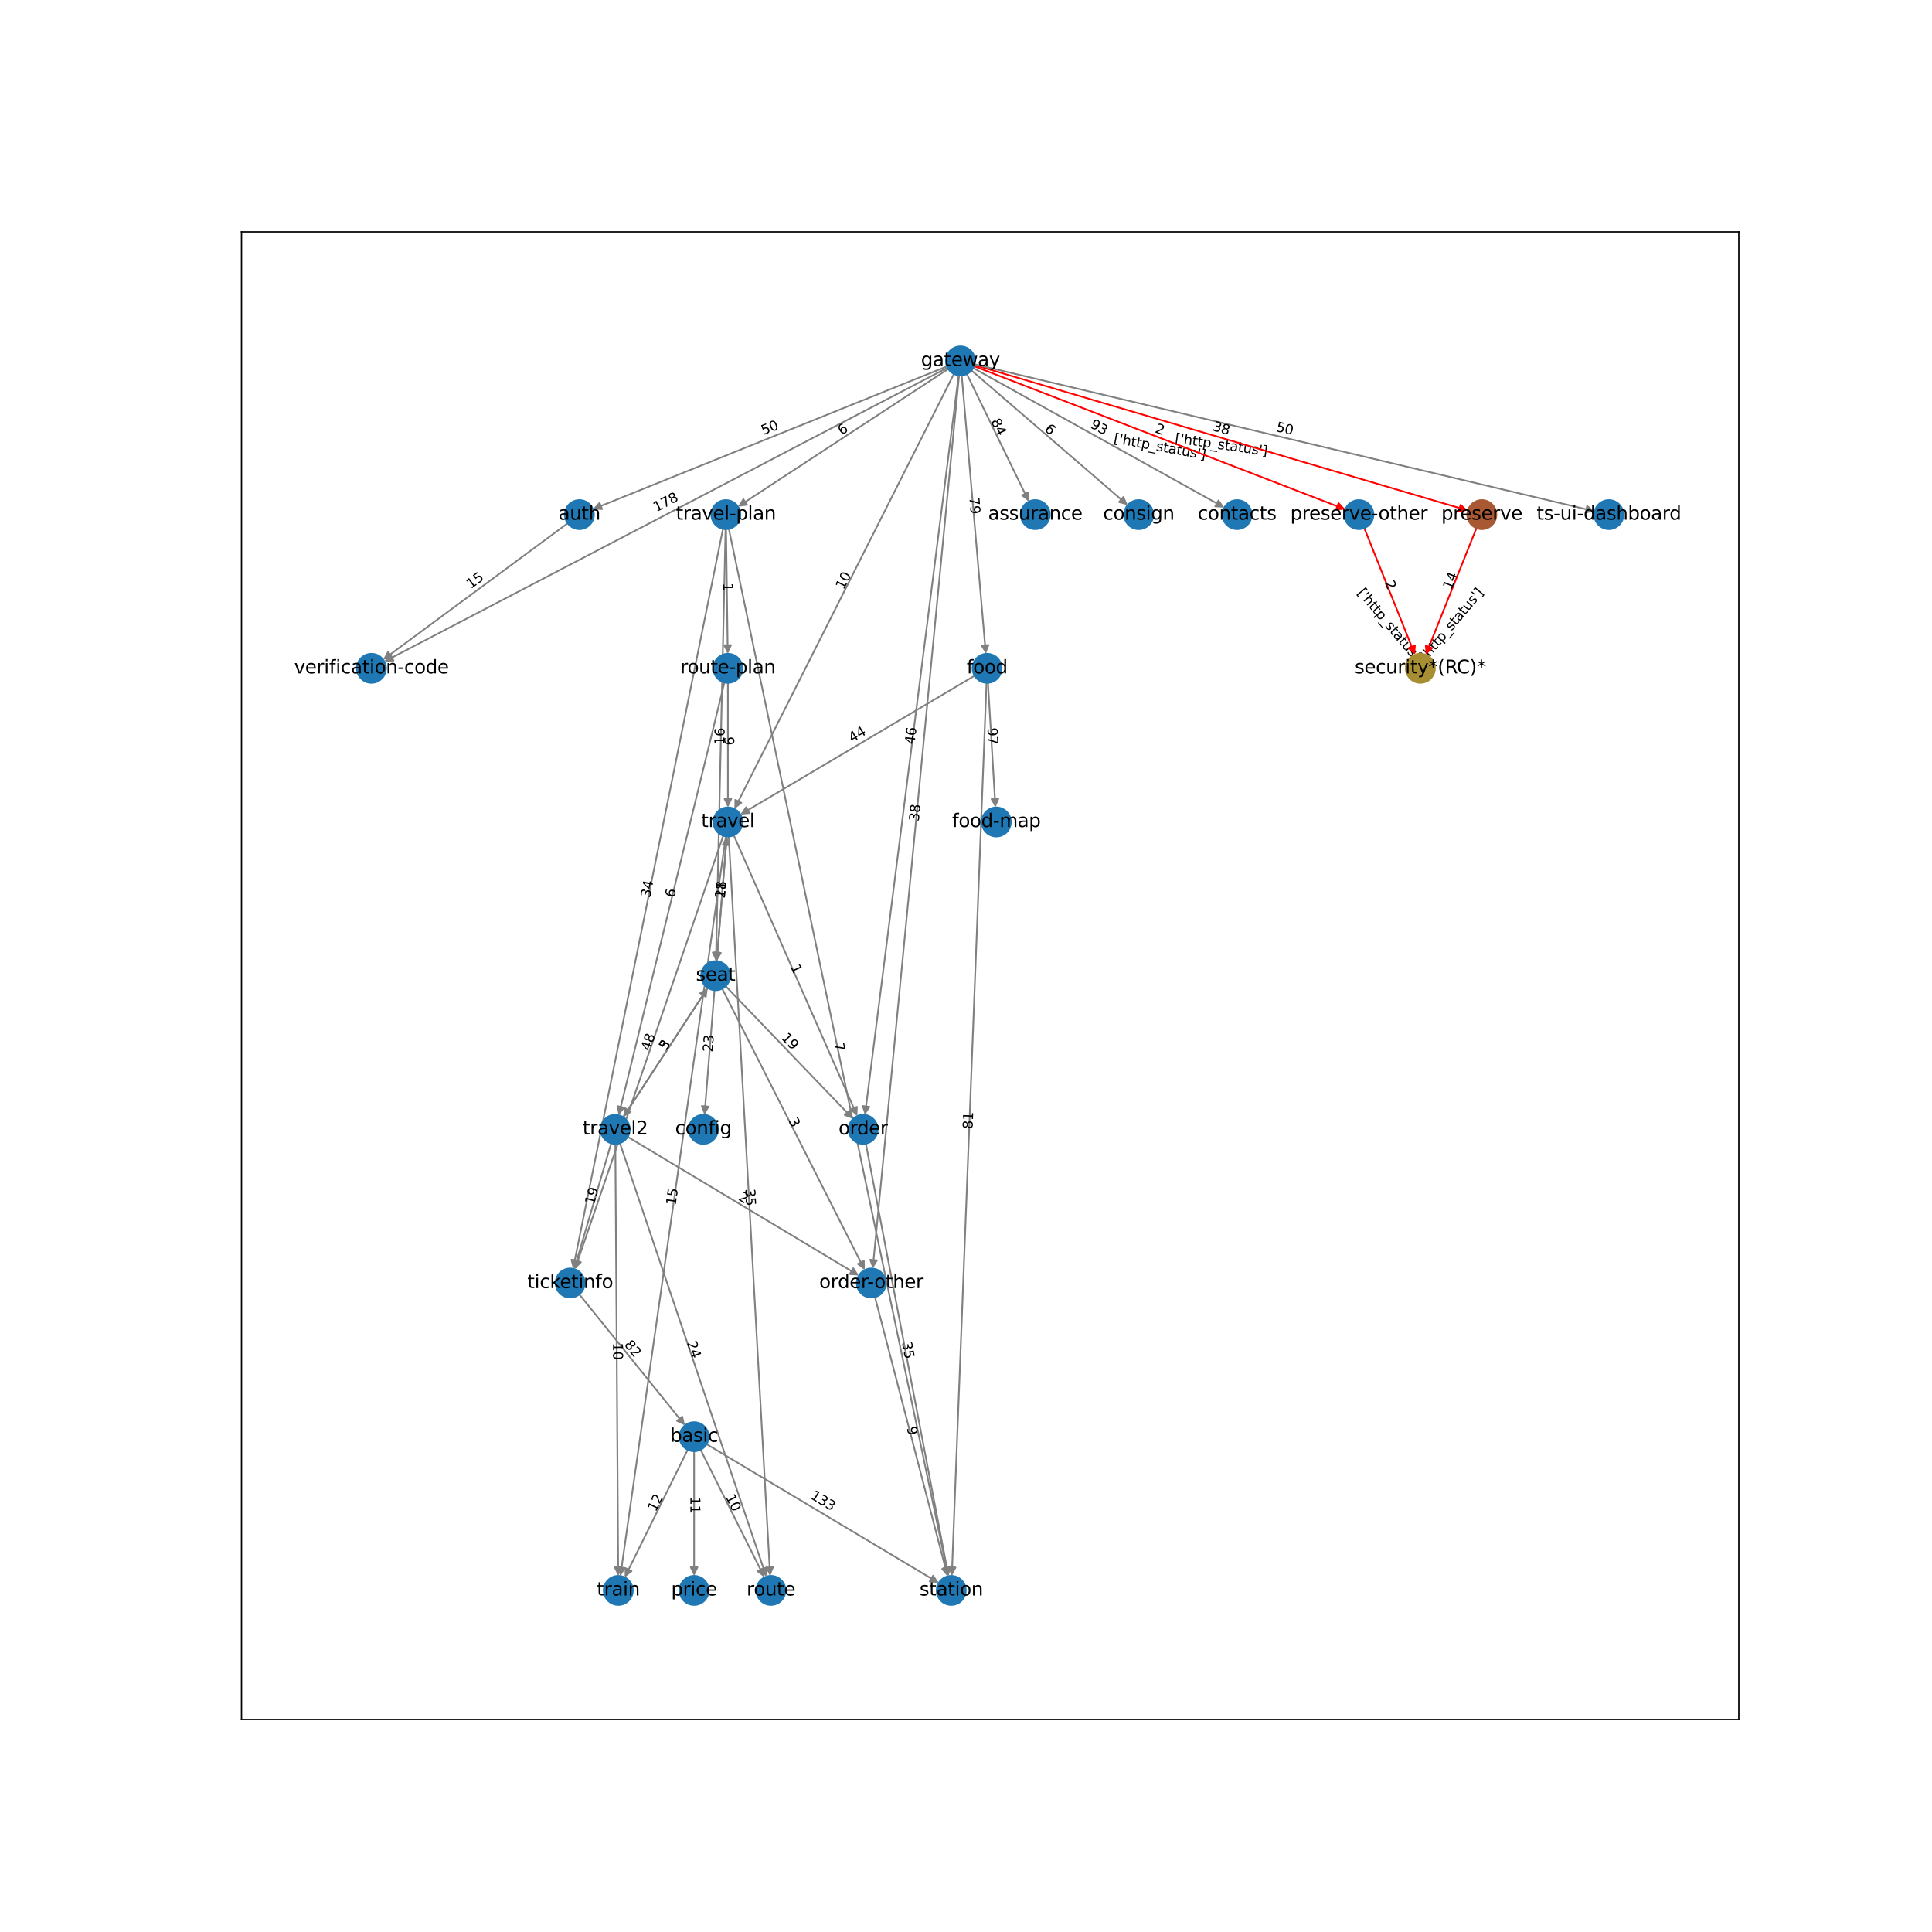 <?xml version="1.0" encoding="utf-8" standalone="no"?>
<!DOCTYPE svg PUBLIC "-//W3C//DTD SVG 1.1//EN"
  "http://www.w3.org/Graphics/SVG/1.1/DTD/svg11.dtd">
<svg xmlns:xlink="http://www.w3.org/1999/xlink" width="1152pt" height="1152pt" viewBox="0 0 1152 1152" xmlns="http://www.w3.org/2000/svg" version="1.1">
 <defs>
  <style type="text/css">*{stroke-linejoin: round; stroke-linecap: butt}</style>
 </defs>
 <g id="figure_1">
  <g id="patch_1">
   <path d="M 0 1152 
L 1152 1152 
L 1152 0 
L 0 0 
z
" style="fill: #ffffff"/>
  </g>
  <g id="axes_1">
   <g id="patch_2">
    <path d="M 144 1025.28 
L 1036.8 1025.28 
L 1036.8 138.24 
L 144 138.24 
z
" style="fill: #ffffff"/>
   </g>
   <g id="text_1">
    <g id="patch_3">
     <path d="M 699.702 268.257 
L 754.802 276.002 
Q 757.178 276.336 757.512 273.959 
L 758.621 266.072 
Q 758.955 263.695 756.578 263.361 
L 701.479 255.617 
Q 699.102 255.283 698.768 257.659 
L 697.659 265.547 
Q 697.325 267.923 699.702 268.257 
L 699.702 268.257 
z
" clip-path="url(#p50464e47de)" style="fill: none"/>
    </g>
    <g clip-path="url(#p50464e47de)">
     <!-- ['http_status'] -->
     <g transform="translate(700.299 264.013)rotate(-351.999)scale(0.08 -0.08)">
      <defs>
       <path id="DejaVuSans-5b" d="M 550 4863 
L 1875 4863 
L 1875 4416 
L 1125 4416 
L 1125 -397 
L 1875 -397 
L 1875 -844 
L 550 -844 
L 550 4863 
z
" transform="scale(0.016)"/>
       <path id="DejaVuSans-27" d="M 1147 4666 
L 1147 2931 
L 616 2931 
L 616 4666 
L 1147 4666 
z
" transform="scale(0.016)"/>
       <path id="DejaVuSans-68" d="M 3513 2113 
L 3513 0 
L 2938 0 
L 2938 2094 
Q 2938 2591 2744 2837 
Q 2550 3084 2163 3084 
Q 1697 3084 1428 2787 
Q 1159 2491 1159 1978 
L 1159 0 
L 581 0 
L 581 4863 
L 1159 4863 
L 1159 2956 
Q 1366 3272 1645 3428 
Q 1925 3584 2291 3584 
Q 2894 3584 3203 3211 
Q 3513 2838 3513 2113 
z
" transform="scale(0.016)"/>
       <path id="DejaVuSans-74" d="M 1172 4494 
L 1172 3500 
L 2356 3500 
L 2356 3053 
L 1172 3053 
L 1172 1153 
Q 1172 725 1289 603 
Q 1406 481 1766 481 
L 2356 481 
L 2356 0 
L 1766 0 
Q 1100 0 847 248 
Q 594 497 594 1153 
L 594 3053 
L 172 3053 
L 172 3500 
L 594 3500 
L 594 4494 
L 1172 4494 
z
" transform="scale(0.016)"/>
       <path id="DejaVuSans-70" d="M 1159 525 
L 1159 -1331 
L 581 -1331 
L 581 3500 
L 1159 3500 
L 1159 2969 
Q 1341 3281 1617 3432 
Q 1894 3584 2278 3584 
Q 2916 3584 3314 3078 
Q 3713 2572 3713 1747 
Q 3713 922 3314 415 
Q 2916 -91 2278 -91 
Q 1894 -91 1617 61 
Q 1341 213 1159 525 
z
M 3116 1747 
Q 3116 2381 2855 2742 
Q 2594 3103 2138 3103 
Q 1681 3103 1420 2742 
Q 1159 2381 1159 1747 
Q 1159 1113 1420 752 
Q 1681 391 2138 391 
Q 2594 391 2855 752 
Q 3116 1113 3116 1747 
z
" transform="scale(0.016)"/>
       <path id="DejaVuSans-5f" d="M 3263 -1063 
L 3263 -1509 
L -63 -1509 
L -63 -1063 
L 3263 -1063 
z
" transform="scale(0.016)"/>
       <path id="DejaVuSans-73" d="M 2834 3397 
L 2834 2853 
Q 2591 2978 2328 3040 
Q 2066 3103 1784 3103 
Q 1356 3103 1142 2972 
Q 928 2841 928 2578 
Q 928 2378 1081 2264 
Q 1234 2150 1697 2047 
L 1894 2003 
Q 2506 1872 2764 1633 
Q 3022 1394 3022 966 
Q 3022 478 2636 193 
Q 2250 -91 1575 -91 
Q 1294 -91 989 -36 
Q 684 19 347 128 
L 347 722 
Q 666 556 975 473 
Q 1284 391 1588 391 
Q 1994 391 2212 530 
Q 2431 669 2431 922 
Q 2431 1156 2273 1281 
Q 2116 1406 1581 1522 
L 1381 1569 
Q 847 1681 609 1914 
Q 372 2147 372 2553 
Q 372 3047 722 3315 
Q 1072 3584 1716 3584 
Q 2034 3584 2315 3537 
Q 2597 3491 2834 3397 
z
" transform="scale(0.016)"/>
       <path id="DejaVuSans-61" d="M 2194 1759 
Q 1497 1759 1228 1600 
Q 959 1441 959 1056 
Q 959 750 1161 570 
Q 1363 391 1709 391 
Q 2188 391 2477 730 
Q 2766 1069 2766 1631 
L 2766 1759 
L 2194 1759 
z
M 3341 1997 
L 3341 0 
L 2766 0 
L 2766 531 
Q 2569 213 2275 61 
Q 1981 -91 1556 -91 
Q 1019 -91 701 211 
Q 384 513 384 1019 
Q 384 1609 779 1909 
Q 1175 2209 1959 2209 
L 2766 2209 
L 2766 2266 
Q 2766 2663 2505 2880 
Q 2244 3097 1772 3097 
Q 1472 3097 1187 3025 
Q 903 2953 641 2809 
L 641 3341 
Q 956 3463 1253 3523 
Q 1550 3584 1831 3584 
Q 2591 3584 2966 3190 
Q 3341 2797 3341 1997 
z
" transform="scale(0.016)"/>
       <path id="DejaVuSans-75" d="M 544 1381 
L 544 3500 
L 1119 3500 
L 1119 1403 
Q 1119 906 1312 657 
Q 1506 409 1894 409 
Q 2359 409 2629 706 
Q 2900 1003 2900 1516 
L 2900 3500 
L 3475 3500 
L 3475 0 
L 2900 0 
L 2900 538 
Q 2691 219 2414 64 
Q 2138 -91 1772 -91 
Q 1169 -91 856 284 
Q 544 659 544 1381 
z
M 1991 3584 
L 1991 3584 
z
" transform="scale(0.016)"/>
       <path id="DejaVuSans-5d" d="M 1947 4863 
L 1947 -844 
L 622 -844 
L 622 -397 
L 1369 -397 
L 1369 4416 
L 622 4416 
L 622 4863 
L 1947 4863 
z
" transform="scale(0.016)"/>
      </defs>
      <use xlink:href="#DejaVuSans-5b"/>
      <use xlink:href="#DejaVuSans-27" x="39.014"/>
      <use xlink:href="#DejaVuSans-68" x="66.504"/>
      <use xlink:href="#DejaVuSans-74" x="129.883"/>
      <use xlink:href="#DejaVuSans-74" x="169.092"/>
      <use xlink:href="#DejaVuSans-70" x="208.301"/>
      <use xlink:href="#DejaVuSans-5f" x="271.777"/>
      <use xlink:href="#DejaVuSans-73" x="321.777"/>
      <use xlink:href="#DejaVuSans-74" x="373.877"/>
      <use xlink:href="#DejaVuSans-61" x="413.086"/>
      <use xlink:href="#DejaVuSans-74" x="474.365"/>
      <use xlink:href="#DejaVuSans-75" x="513.574"/>
      <use xlink:href="#DejaVuSans-73" x="576.953"/>
      <use xlink:href="#DejaVuSans-27" x="629.053"/>
      <use xlink:href="#DejaVuSans-5d" x="656.543"/>
     </g>
    </g>
   </g>
   <g id="text_2">
    <g id="patch_4">
     <path d="M 662.974 268.187 
L 717.698 278.252 
Q 720.058 278.686 720.492 276.326 
L 721.933 268.492 
Q 722.367 266.132 720.007 265.697 
L 665.283 255.633 
Q 662.923 255.199 662.489 257.559 
L 661.048 265.393 
Q 660.614 267.753 662.974 268.187 
L 662.974 268.187 
z
" clip-path="url(#p50464e47de)" style="fill: none"/>
    </g>
    <g clip-path="url(#p50464e47de)">
     <!-- ['http_status'] -->
     <g transform="translate(663.75 263.972)rotate(-349.579)scale(0.08 -0.08)">
      <use xlink:href="#DejaVuSans-5b"/>
      <use xlink:href="#DejaVuSans-27" x="39.014"/>
      <use xlink:href="#DejaVuSans-68" x="66.504"/>
      <use xlink:href="#DejaVuSans-74" x="129.883"/>
      <use xlink:href="#DejaVuSans-74" x="169.092"/>
      <use xlink:href="#DejaVuSans-70" x="208.301"/>
      <use xlink:href="#DejaVuSans-5f" x="271.777"/>
      <use xlink:href="#DejaVuSans-73" x="321.777"/>
      <use xlink:href="#DejaVuSans-74" x="373.877"/>
      <use xlink:href="#DejaVuSans-61" x="413.086"/>
      <use xlink:href="#DejaVuSans-74" x="474.365"/>
      <use xlink:href="#DejaVuSans-75" x="513.574"/>
      <use xlink:href="#DejaVuSans-73" x="576.953"/>
      <use xlink:href="#DejaVuSans-27" x="629.053"/>
      <use xlink:href="#DejaVuSans-5d" x="656.543"/>
     </g>
    </g>
   </g>
   <g id="text_3">
    <g id="patch_5">
     <path d="M 852.27 398.922 
L 888.027 356.291 
Q 889.569 354.452 887.73 352.909 
L 881.628 347.791 
Q 879.789 346.249 878.247 348.087 
L 842.49 390.719 
Q 840.948 392.557 842.786 394.1 
L 848.889 399.218 
Q 850.728 400.761 852.27 398.922 
L 852.27 398.922 
z
" clip-path="url(#p50464e47de)" style="fill: none"/>
    </g>
    <g clip-path="url(#p50464e47de)">
     <!-- ['http_status'] -->
     <g transform="translate(848.986 396.167)rotate(-50.012)scale(0.08 -0.08)">
      <use xlink:href="#DejaVuSans-5b"/>
      <use xlink:href="#DejaVuSans-27" x="39.014"/>
      <use xlink:href="#DejaVuSans-68" x="66.504"/>
      <use xlink:href="#DejaVuSans-74" x="129.883"/>
      <use xlink:href="#DejaVuSans-74" x="169.092"/>
      <use xlink:href="#DejaVuSans-70" x="208.301"/>
      <use xlink:href="#DejaVuSans-5f" x="271.777"/>
      <use xlink:href="#DejaVuSans-73" x="321.777"/>
      <use xlink:href="#DejaVuSans-74" x="373.877"/>
      <use xlink:href="#DejaVuSans-61" x="413.086"/>
      <use xlink:href="#DejaVuSans-74" x="474.365"/>
      <use xlink:href="#DejaVuSans-75" x="513.574"/>
      <use xlink:href="#DejaVuSans-73" x="576.953"/>
      <use xlink:href="#DejaVuSans-27" x="629.053"/>
      <use xlink:href="#DejaVuSans-5d" x="656.543"/>
     </g>
    </g>
   </g>
   <g id="text_4">
    <g id="patch_6">
     <path d="M 805.84 356.291 
L 841.597 398.922 
Q 843.139 400.761 844.978 399.218 
L 851.081 394.1 
Q 852.92 392.557 851.377 390.719 
L 815.621 348.087 
Q 814.078 346.249 812.239 347.791 
L 806.137 352.909 
Q 804.298 354.452 805.84 356.291 
L 805.84 356.291 
z
" clip-path="url(#p50464e47de)" style="fill: none"/>
    </g>
    <g clip-path="url(#p50464e47de)">
     <!-- ['http_status'] -->
     <g transform="translate(809.124 353.536)rotate(-309.988)scale(0.08 -0.08)">
      <use xlink:href="#DejaVuSans-5b"/>
      <use xlink:href="#DejaVuSans-27" x="39.014"/>
      <use xlink:href="#DejaVuSans-68" x="66.504"/>
      <use xlink:href="#DejaVuSans-74" x="129.883"/>
      <use xlink:href="#DejaVuSans-74" x="169.092"/>
      <use xlink:href="#DejaVuSans-70" x="208.301"/>
      <use xlink:href="#DejaVuSans-5f" x="271.777"/>
      <use xlink:href="#DejaVuSans-73" x="321.777"/>
      <use xlink:href="#DejaVuSans-74" x="373.877"/>
      <use xlink:href="#DejaVuSans-61" x="413.086"/>
      <use xlink:href="#DejaVuSans-74" x="474.365"/>
      <use xlink:href="#DejaVuSans-75" x="513.574"/>
      <use xlink:href="#DejaVuSans-73" x="576.953"/>
      <use xlink:href="#DejaVuSans-27" x="629.053"/>
      <use xlink:href="#DejaVuSans-5d" x="656.543"/>
     </g>
    </g>
   </g>
   <g id="patch_7">
    <path d="M 338.503 311.999 
Q 283.473 352.669 229.341 392.673 
" clip-path="url(#p50464e47de)" style="fill: none; stroke: #808080; stroke-linecap: round"/>
    <path d="M 233.747 391.904 
L 229.341 392.673 
L 231.37 388.688 
L 233.747 391.904 
z
" clip-path="url(#p50464e47de)" style="fill: #808080; stroke: #808080; stroke-linecap: round"/>
   </g>
   <g id="patch_8">
    <path d="M 413.882 865.33 
Q 413.882 902.486 413.882 938.525 
" clip-path="url(#p50464e47de)" style="fill: none; stroke: #808080; stroke-linecap: round"/>
    <path d="M 415.882 934.525 
L 413.882 938.525 
L 411.882 934.525 
L 415.882 934.525 
z
" clip-path="url(#p50464e47de)" style="fill: #808080; stroke: #808080; stroke-linecap: round"/>
   </g>
   <g id="patch_9">
    <path d="M 417.753 864.413 
Q 436.788 902.487 455.322 939.561 
" clip-path="url(#p50464e47de)" style="fill: none; stroke: #808080; stroke-linecap: round"/>
    <path d="M 455.323 935.089 
L 455.322 939.561 
L 451.745 936.877 
L 455.323 935.089 
z
" clip-path="url(#p50464e47de)" style="fill: #808080; stroke: #808080; stroke-linecap: round"/>
   </g>
   <g id="patch_10">
    <path d="M 421.315 861.111 
Q 490.541 902.487 558.807 943.289 
" clip-path="url(#p50464e47de)" style="fill: none; stroke: #808080; stroke-linecap: round"/>
    <path d="M 556.4 939.521 
L 558.807 943.289 
L 554.348 942.954 
L 556.4 939.521 
z
" clip-path="url(#p50464e47de)" style="fill: #808080; stroke: #808080; stroke-linecap: round"/>
   </g>
   <g id="patch_11">
    <path d="M 410.052 864.435 
Q 391.282 902.486 373.007 939.535 
" clip-path="url(#p50464e47de)" style="fill: none; stroke: #808080; stroke-linecap: round"/>
    <path d="M 376.571 936.832 
L 373.007 939.535 
L 372.983 935.063 
L 376.571 936.832 
z
" clip-path="url(#p50464e47de)" style="fill: #808080; stroke: #808080; stroke-linecap: round"/>
   </g>
   <g id="patch_12">
    <path d="M 589.097 407.131 
Q 591.327 444.305 593.49 480.363 
" clip-path="url(#p50464e47de)" style="fill: none; stroke: #808080; stroke-linecap: round"/>
    <path d="M 595.247 476.251 
L 593.49 480.363 
L 591.254 476.49 
L 595.247 476.251 
z
" clip-path="url(#p50464e47de)" style="fill: #808080; stroke: #808080; stroke-linecap: round"/>
   </g>
   <g id="patch_13">
    <path d="M 588.242 407.141 
Q 577.889 673.398 567.579 938.539 
" clip-path="url(#p50464e47de)" style="fill: none; stroke: #808080; stroke-linecap: round"/>
    <path d="M 569.733 934.619 
L 567.579 938.539 
L 565.736 934.464 
L 569.733 934.619 
z
" clip-path="url(#p50464e47de)" style="fill: #808080; stroke: #808080; stroke-linecap: round"/>
   </g>
   <g id="patch_14">
    <path d="M 581.129 402.904 
Q 511.309 444.305 442.45 485.136 
" clip-path="url(#p50464e47de)" style="fill: none; stroke: #808080; stroke-linecap: round"/>
    <path d="M 446.911 484.816 
L 442.45 485.136 
L 444.871 481.376 
L 446.911 484.816 
z
" clip-path="url(#p50464e47de)" style="fill: #808080; stroke: #808080; stroke-linecap: round"/>
   </g>
   <g id="patch_15">
    <path d="M 437.527 498.052 
Q 474.354 581.76 510.731 664.445 
" clip-path="url(#p50464e47de)" style="fill: none; stroke: #808080; stroke-linecap: round"/>
    <path d="M 510.951 659.979 
L 510.731 664.445 
L 507.289 661.589 
L 510.951 659.979 
z
" clip-path="url(#p50464e47de)" style="fill: #808080; stroke: #808080; stroke-linecap: round"/>
   </g>
   <g id="patch_16">
    <path d="M 434.524 498.768 
Q 446.867 719.214 459.148 938.543 
" clip-path="url(#p50464e47de)" style="fill: none; stroke: #808080; stroke-linecap: round"/>
    <path d="M 460.921 934.437 
L 459.148 938.543 
L 456.927 934.661 
L 460.921 934.437 
z
" clip-path="url(#p50464e47de)" style="fill: #808080; stroke: #808080; stroke-linecap: round"/>
   </g>
   <g id="patch_17">
    <path d="M 433.349 498.756 
Q 430.374 535.943 427.489 572.015 
" clip-path="url(#p50464e47de)" style="fill: none; stroke: #808080; stroke-linecap: round"/>
    <path d="M 429.802 568.188 
L 427.489 572.015 
L 425.814 567.869 
L 429.802 568.188 
z
" clip-path="url(#p50464e47de)" style="fill: #808080; stroke: #808080; stroke-linecap: round"/>
   </g>
   <g id="patch_18">
    <path d="M 431.236 498.316 
Q 387.006 627.578 343.137 755.782 
" clip-path="url(#p50464e47de)" style="fill: none; stroke: #808080; stroke-linecap: round"/>
    <path d="M 346.325 752.645 
L 343.137 755.782 
L 342.54 751.35 
L 346.325 752.645 
z
" clip-path="url(#p50464e47de)" style="fill: #808080; stroke: #808080; stroke-linecap: round"/>
   </g>
   <g id="patch_19">
    <path d="M 432.816 498.698 
Q 401.36 719.216 370.062 938.626 
" clip-path="url(#p50464e47de)" style="fill: none; stroke: #808080; stroke-linecap: round"/>
    <path d="M 372.607 934.949 
L 370.062 938.626 
L 368.647 934.384 
L 372.607 934.949 
z
" clip-path="url(#p50464e47de)" style="fill: #808080; stroke: #808080; stroke-linecap: round"/>
   </g>
   <g id="patch_20">
    <path d="M 576.487 223.003 
Q 594.993 261.034 613.009 298.059 
" clip-path="url(#p50464e47de)" style="fill: none; stroke: #808080; stroke-linecap: round"/>
    <path d="M 613.057 293.587 
L 613.009 298.059 
L 609.461 295.337 
L 613.057 293.587 
z
" clip-path="url(#p50464e47de)" style="fill: #808080; stroke: #808080; stroke-linecap: round"/>
   </g>
   <g id="patch_21">
    <path d="M 564.663 218.454 
Q 459.082 261.033 354.537 303.194 
" clip-path="url(#p50464e47de)" style="fill: none; stroke: #808080; stroke-linecap: round"/>
    <path d="M 358.995 303.553 
L 354.537 303.194 
L 357.499 299.843 
L 358.995 303.553 
z
" clip-path="url(#p50464e47de)" style="fill: #808080; stroke: #808080; stroke-linecap: round"/>
   </g>
   <g id="patch_22">
    <path d="M 579.259 220.872 
Q 625.841 261.034 671.576 300.466 
" clip-path="url(#p50464e47de)" style="fill: none; stroke: #808080; stroke-linecap: round"/>
    <path d="M 669.852 296.34 
L 671.576 300.466 
L 667.24 299.369 
L 669.852 296.34 
z
" clip-path="url(#p50464e47de)" style="fill: #808080; stroke: #808080; stroke-linecap: round"/>
   </g>
   <g id="patch_23">
    <path d="M 580.269 219.422 
Q 655.16 261.033 729.073 302.102 
" clip-path="url(#p50464e47de)" style="fill: none; stroke: #808080; stroke-linecap: round"/>
    <path d="M 726.547 298.411 
L 729.073 302.102 
L 724.605 301.907 
L 726.547 298.411 
z
" clip-path="url(#p50464e47de)" style="fill: #808080; stroke: #808080; stroke-linecap: round"/>
   </g>
   <g id="patch_24">
    <path d="M 573.445 223.842 
Q 580.638 306.851 587.734 388.747 
" clip-path="url(#p50464e47de)" style="fill: none; stroke: #808080; stroke-linecap: round"/>
    <path d="M 589.382 384.589 
L 587.734 388.747 
L 585.397 384.935 
L 589.382 384.589 
z
" clip-path="url(#p50464e47de)" style="fill: #808080; stroke: #808080; stroke-linecap: round"/>
   </g>
   <g id="patch_25">
    <path d="M 571.609 223.803 
Q 543.683 444.304 515.897 663.695 
" clip-path="url(#p50464e47de)" style="fill: none; stroke: #808080; stroke-linecap: round"/>
    <path d="M 518.384 659.978 
L 515.897 663.695 
L 514.416 659.475 
L 518.384 659.978 
z
" clip-path="url(#p50464e47de)" style="fill: #808080; stroke: #808080; stroke-linecap: round"/>
   </g>
   <g id="patch_26">
    <path d="M 571.864 223.835 
Q 546.126 490.125 520.496 755.303 
" clip-path="url(#p50464e47de)" style="fill: none; stroke: #808080; stroke-linecap: round"/>
    <path d="M 522.871 751.514 
L 520.496 755.303 
L 518.89 751.129 
L 522.871 751.514 
z
" clip-path="url(#p50464e47de)" style="fill: #808080; stroke: #808080; stroke-linecap: round"/>
   </g>
   <g id="patch_27">
    <path d="M 581.003 217.663 
Q 728.14 261.033 874.205 304.087 
" clip-path="url(#p50464e47de)" style="fill: none; stroke: #ff0000; stroke-linecap: round"/>
    <path d="M 870.933 301.037 
L 874.205 304.087 
L 869.803 304.874 
L 870.933 301.037 
z
" clip-path="url(#p50464e47de)" style="fill: #ff0000; stroke: #ff0000; stroke-linecap: round"/>
   </g>
   <g id="patch_28">
    <path d="M 580.778 218.331 
Q 691.491 261.033 801.162 303.333 
" clip-path="url(#p50464e47de)" style="fill: none; stroke: #ff0000; stroke-linecap: round"/>
    <path d="M 798.149 300.027 
L 801.162 303.333 
L 796.71 303.759 
L 798.149 300.027 
z
" clip-path="url(#p50464e47de)" style="fill: #ff0000; stroke: #ff0000; stroke-linecap: round"/>
   </g>
   <g id="patch_29">
    <path d="M 568.798 222.946 
Q 503.369 352.668 438.444 481.392 
" clip-path="url(#p50464e47de)" style="fill: none; stroke: #808080; stroke-linecap: round"/>
    <path d="M 442.031 478.721 
L 438.444 481.392 
L 438.459 476.92 
L 442.031 478.721 
z
" clip-path="url(#p50464e47de)" style="fill: #808080; stroke: #808080; stroke-linecap: round"/>
   </g>
   <g id="patch_30">
    <path d="M 565.451 219.962 
Q 502.755 261.034 440.994 301.494 
" clip-path="url(#p50464e47de)" style="fill: none; stroke: #808080; stroke-linecap: round"/>
    <path d="M 445.436 300.975 
L 440.994 301.494 
L 443.244 297.63 
L 445.436 300.975 
z
" clip-path="url(#p50464e47de)" style="fill: #808080; stroke: #808080; stroke-linecap: round"/>
   </g>
   <g id="patch_31">
    <path d="M 581.124 217.212 
Q 766.011 261.033 949.809 304.595 
" clip-path="url(#p50464e47de)" style="fill: none; stroke: #808080; stroke-linecap: round"/>
    <path d="M 946.378 301.727 
L 949.809 304.595 
L 945.456 305.619 
L 946.378 301.727 
z
" clip-path="url(#p50464e47de)" style="fill: #808080; stroke: #808080; stroke-linecap: round"/>
   </g>
   <g id="patch_32">
    <path d="M 565.02 219.221 
Q 397.086 306.851 230.143 393.964 
" clip-path="url(#p50464e47de)" style="fill: none; stroke: #808080; stroke-linecap: round"/>
    <path d="M 234.614 393.887 
L 230.143 393.964 
L 232.764 390.34 
L 234.614 393.887 
z
" clip-path="url(#p50464e47de)" style="fill: #808080; stroke: #808080; stroke-linecap: round"/>
   </g>
   <g id="patch_33">
    <path d="M 516.293 681.899 
Q 540.934 810.848 565.364 938.699 
" clip-path="url(#p50464e47de)" style="fill: none; stroke: #808080; stroke-linecap: round"/>
    <path d="M 566.578 934.395 
L 565.364 938.699 
L 562.649 935.146 
L 566.578 934.395 
z
" clip-path="url(#p50464e47de)" style="fill: #808080; stroke: #808080; stroke-linecap: round"/>
   </g>
   <g id="patch_34">
    <path d="M 521.734 773.414 
Q 543.377 856.669 564.739 938.841 
" clip-path="url(#p50464e47de)" style="fill: none; stroke: #808080; stroke-linecap: round"/>
    <path d="M 565.668 934.467 
L 564.739 938.841 
L 561.797 935.473 
L 565.668 934.467 
z
" clip-path="url(#p50464e47de)" style="fill: #808080; stroke: #808080; stroke-linecap: round"/>
   </g>
   <g id="patch_35">
    <path d="M 880.368 314.891 
Q 865.258 352.67 850.564 389.41 
" clip-path="url(#p50464e47de)" style="fill: none; stroke: #ff0000; stroke-linecap: round"/>
    <path d="M 853.906 386.439 
L 850.564 389.41 
L 850.192 384.954 
L 853.906 386.439 
z
" clip-path="url(#p50464e47de)" style="fill: #ff0000; stroke: #ff0000; stroke-linecap: round"/>
   </g>
   <g id="patch_36">
    <path d="M 813.5 314.891 
Q 828.609 352.67 843.303 389.41 
" clip-path="url(#p50464e47de)" style="fill: none; stroke: #ff0000; stroke-linecap: round"/>
    <path d="M 843.675 384.954 
L 843.303 389.41 
L 839.961 386.439 
L 843.675 384.954 
z
" clip-path="url(#p50464e47de)" style="fill: #ff0000; stroke: #ff0000; stroke-linecap: round"/>
   </g>
   <g id="patch_37">
    <path d="M 432.933 315.512 
Q 433.429 352.671 433.909 388.712 
" clip-path="url(#p50464e47de)" style="fill: none; stroke: #808080; stroke-linecap: round"/>
    <path d="M 435.856 384.685 
L 433.909 388.712 
L 431.856 384.739 
L 435.856 384.685 
z
" clip-path="url(#p50464e47de)" style="fill: #808080; stroke: #808080; stroke-linecap: round"/>
   </g>
   <g id="patch_38">
    <path d="M 432.625 315.513 
Q 429.764 444.308 426.927 571.985 
" clip-path="url(#p50464e47de)" style="fill: none; stroke: #808080; stroke-linecap: round"/>
    <path d="M 429.015 568.03 
L 426.927 571.985 
L 425.016 567.941 
L 429.015 568.03 
z
" clip-path="url(#p50464e47de)" style="fill: #808080; stroke: #808080; stroke-linecap: round"/>
   </g>
   <g id="patch_39">
    <path d="M 434.593 315.325 
Q 500.009 627.577 565.195 938.736 
" clip-path="url(#p50464e47de)" style="fill: none; stroke: #808080; stroke-linecap: round"/>
    <path d="M 566.332 934.411 
L 565.195 938.736 
L 562.417 935.231 
L 566.332 934.411 
z
" clip-path="url(#p50464e47de)" style="fill: #808080; stroke: #808080; stroke-linecap: round"/>
   </g>
   <g id="patch_40">
    <path d="M 431.097 315.342 
Q 386.394 535.945 341.914 755.452 
" clip-path="url(#p50464e47de)" style="fill: none; stroke: #808080; stroke-linecap: round"/>
    <path d="M 344.668 751.929 
L 341.914 755.452 
L 340.748 751.135 
L 344.668 751.929 
z
" clip-path="url(#p50464e47de)" style="fill: #808080; stroke: #808080; stroke-linecap: round"/>
   </g>
   <g id="patch_41">
    <path d="M 434.039 407.148 
Q 434.039 444.305 434.039 480.343 
" clip-path="url(#p50464e47de)" style="fill: none; stroke: #808080; stroke-linecap: round"/>
    <path d="M 436.039 476.343 
L 434.039 480.343 
L 432.039 476.343 
L 436.039 476.343 
z
" clip-path="url(#p50464e47de)" style="fill: #808080; stroke: #808080; stroke-linecap: round"/>
   </g>
   <g id="patch_42">
    <path d="M 431.984 406.898 
Q 400.444 535.94 369.17 663.897 
" clip-path="url(#p50464e47de)" style="fill: none; stroke: #808080; stroke-linecap: round"/>
    <path d="M 372.063 660.486 
L 369.17 663.897 
L 368.177 659.536 
L 372.063 660.486 
z
" clip-path="url(#p50464e47de)" style="fill: #808080; stroke: #808080; stroke-linecap: round"/>
   </g>
   <g id="patch_43">
    <path d="M 374.275 677.853 
Q 443.203 719.215 511.172 760.002 
" clip-path="url(#p50464e47de)" style="fill: none; stroke: #808080; stroke-linecap: round"/>
    <path d="M 508.772 756.229 
L 511.172 760.002 
L 506.713 759.659 
L 508.772 756.229 
z
" clip-path="url(#p50464e47de)" style="fill: #808080; stroke: #808080; stroke-linecap: round"/>
   </g>
   <g id="patch_44">
    <path d="M 369.618 681.597 
Q 413.27 810.847 456.564 939.038 
" clip-path="url(#p50464e47de)" style="fill: none; stroke: #808080; stroke-linecap: round"/>
    <path d="M 457.179 934.608 
L 456.564 939.038 
L 453.389 935.888 
L 457.179 934.608 
z
" clip-path="url(#p50464e47de)" style="fill: #808080; stroke: #808080; stroke-linecap: round"/>
   </g>
   <g id="patch_45">
    <path d="M 371.586 666.145 
Q 396.78 627.577 421.363 589.945 
" clip-path="url(#p50464e47de)" style="fill: none; stroke: #808080; stroke-linecap: round"/>
    <path d="M 417.501 592.2 
L 421.363 589.945 
L 420.849 594.388 
L 417.501 592.2 
z
" clip-path="url(#p50464e47de)" style="fill: #808080; stroke: #808080; stroke-linecap: round"/>
   </g>
   <g id="patch_46">
    <path d="M 364.412 681.705 
Q 353.41 719.215 342.724 755.652 
" clip-path="url(#p50464e47de)" style="fill: none; stroke: #808080; stroke-linecap: round"/>
    <path d="M 345.768 752.377 
L 342.724 755.652 
L 341.93 751.251 
L 345.768 752.377 
z
" clip-path="url(#p50464e47de)" style="fill: #808080; stroke: #808080; stroke-linecap: round"/>
   </g>
   <g id="patch_47">
    <path d="M 366.906 682.059 
Q 367.765 810.853 368.616 938.53 
" clip-path="url(#p50464e47de)" style="fill: none; stroke: #808080; stroke-linecap: round"/>
    <path d="M 370.589 934.517 
L 368.616 938.53 
L 366.589 934.543 
L 370.589 934.517 
z
" clip-path="url(#p50464e47de)" style="fill: #808080; stroke: #808080; stroke-linecap: round"/>
   </g>
   <g id="patch_48">
    <path d="M 426.019 590.393 
Q 423.044 627.58 420.159 663.652 
" clip-path="url(#p50464e47de)" style="fill: none; stroke: #808080; stroke-linecap: round"/>
    <path d="M 422.472 659.824 
L 420.159 663.652 
L 418.484 659.505 
L 422.472 659.824 
z
" clip-path="url(#p50464e47de)" style="fill: #808080; stroke: #808080; stroke-linecap: round"/>
   </g>
   <g id="patch_49">
    <path d="M 432.709 588.01 
Q 470.691 627.58 507.899 666.344 
" clip-path="url(#p50464e47de)" style="fill: none; stroke: #808080; stroke-linecap: round"/>
    <path d="M 506.572 662.073 
L 507.899 666.344 
L 503.686 664.843 
L 506.572 662.073 
z
" clip-path="url(#p50464e47de)" style="fill: #808080; stroke: #808080; stroke-linecap: round"/>
   </g>
   <g id="patch_50">
    <path d="M 430.624 589.487 
Q 473.132 673.396 515.135 756.308 
" clip-path="url(#p50464e47de)" style="fill: none; stroke: #808080; stroke-linecap: round"/>
    <path d="M 515.111 751.835 
L 515.135 756.308 
L 511.543 753.643 
L 515.111 751.835 
z
" clip-path="url(#p50464e47de)" style="fill: #808080; stroke: #808080; stroke-linecap: round"/>
   </g>
   <g id="patch_51">
    <path d="M 427.4 573.127 
Q 430.375 535.94 433.26 499.868 
" clip-path="url(#p50464e47de)" style="fill: none; stroke: #808080; stroke-linecap: round"/>
    <path d="M 430.947 503.696 
L 433.26 499.868 
L 434.935 504.015 
L 430.947 503.696 
z
" clip-path="url(#p50464e47de)" style="fill: #808080; stroke: #808080; stroke-linecap: round"/>
   </g>
   <g id="patch_52">
    <path d="M 421.973 589.011 
Q 396.778 627.579 372.196 665.211 
" clip-path="url(#p50464e47de)" style="fill: none; stroke: #808080; stroke-linecap: round"/>
    <path d="M 376.058 662.956 
L 372.196 665.211 
L 372.709 660.768 
L 376.058 662.956 
z
" clip-path="url(#p50464e47de)" style="fill: #808080; stroke: #808080; stroke-linecap: round"/>
   </g>
   <g id="patch_53">
    <path d="M 345.41 771.775 
Q 376.929 810.853 407.745 849.06 
" clip-path="url(#p50464e47de)" style="fill: none; stroke: #808080; stroke-linecap: round"/>
    <path d="M 406.791 844.691 
L 407.745 849.06 
L 403.677 847.202 
L 406.791 844.691 
z
" clip-path="url(#p50464e47de)" style="fill: #808080; stroke: #808080; stroke-linecap: round"/>
   </g>
   <g id="text_5">
    <g id="patch_54">
     <path d="M 283.106 354.599 
L 291.293 348.549 
Q 293.223 347.122 291.796 345.192 
L 287.195 338.966 
Q 285.768 337.036 283.838 338.462 
L 275.651 344.512 
Q 273.721 345.939 275.148 347.869 
L 279.749 354.096 
Q 281.176 356.026 283.106 354.599 
L 283.106 354.599 
z
" clip-path="url(#p50464e47de)" style="fill: none"/>
    </g>
    <g clip-path="url(#p50464e47de)">
     <!-- 15 -->
     <g transform="translate(280.691 351.331)rotate(-36.466)scale(0.08 -0.08)">
      <defs>
       <path id="DejaVuSans-31" d="M 794 531 
L 1825 531 
L 1825 4091 
L 703 3866 
L 703 4441 
L 1819 4666 
L 2450 4666 
L 2450 531 
L 3481 531 
L 3481 0 
L 794 0 
L 794 531 
z
" transform="scale(0.016)"/>
       <path id="DejaVuSans-35" d="M 691 4666 
L 3169 4666 
L 3169 4134 
L 1269 4134 
L 1269 2991 
Q 1406 3038 1543 3061 
Q 1681 3084 1819 3084 
Q 2600 3084 3056 2656 
Q 3513 2228 3513 1497 
Q 3513 744 3044 326 
Q 2575 -91 1722 -91 
Q 1428 -91 1123 -41 
Q 819 9 494 109 
L 494 744 
Q 775 591 1075 516 
Q 1375 441 1709 441 
Q 2250 441 2565 725 
Q 2881 1009 2881 1497 
Q 2881 1984 2565 2268 
Q 2250 2553 1709 2553 
Q 1456 2553 1204 2497 
Q 953 2441 691 2322 
L 691 4666 
z
" transform="scale(0.016)"/>
      </defs>
      <use xlink:href="#DejaVuSans-31"/>
      <use xlink:href="#DejaVuSans-35" x="63.623"/>
     </g>
    </g>
   </g>
   <g id="text_6">
    <g id="patch_55">
     <path d="M 407.611 892.307 
L 407.611 902.487 
Q 407.611 904.887 410.011 904.887 
L 417.753 904.887 
Q 420.153 904.887 420.153 902.487 
L 420.153 892.307 
Q 420.153 889.907 417.753 889.907 
L 410.011 889.907 
Q 407.611 889.907 407.611 892.307 
L 407.611 892.307 
z
" clip-path="url(#p50464e47de)" style="fill: none"/>
    </g>
    <g clip-path="url(#p50464e47de)">
     <!-- 11 -->
     <g transform="translate(411.675 892.307)rotate(-270)scale(0.08 -0.08)">
      <use xlink:href="#DejaVuSans-31"/>
      <use xlink:href="#DejaVuSans-31" x="63.623"/>
     </g>
    </g>
   </g>
   <g id="text_7">
    <g id="patch_56">
     <path d="M 428.903 894.455 
L 433.455 903.56 
Q 434.528 905.707 436.675 904.634 
L 443.6 901.172 
Q 445.747 900.099 444.674 897.952 
L 440.121 888.846 
Q 439.048 886.7 436.902 887.773 
L 429.976 891.235 
Q 427.83 892.308 428.903 894.455 
L 428.903 894.455 
z
" clip-path="url(#p50464e47de)" style="fill: none"/>
    </g>
    <g clip-path="url(#p50464e47de)">
     <!-- 10 -->
     <g transform="translate(432.538 892.638)rotate(-296.562)scale(0.08 -0.08)">
      <defs>
       <path id="DejaVuSans-30" d="M 2034 4250 
Q 1547 4250 1301 3770 
Q 1056 3291 1056 2328 
Q 1056 1369 1301 889 
Q 1547 409 2034 409 
Q 2525 409 2770 889 
Q 3016 1369 3016 2328 
Q 3016 3291 2770 3770 
Q 2525 4250 2034 4250 
z
M 2034 4750 
Q 2819 4750 3233 4129 
Q 3647 3509 3647 2328 
Q 3647 1150 3233 529 
Q 2819 -91 2034 -91 
Q 1250 -91 836 529 
Q 422 1150 422 2328 
Q 422 3509 836 4129 
Q 1250 4750 2034 4750 
z
" transform="scale(0.016)"/>
      </defs>
      <use xlink:href="#DejaVuSans-31"/>
      <use xlink:href="#DejaVuSans-30" x="63.623"/>
     </g>
    </g>
   </g>
   <g id="text_8">
    <g id="patch_57">
     <path d="M 480.77 896.713 
L 493.877 904.547 
Q 495.937 905.779 497.169 903.719 
L 501.141 897.073 
Q 502.372 895.013 500.312 893.781 
L 487.205 885.947 
Q 485.145 884.716 483.913 886.776 
L 479.941 893.422 
Q 478.71 895.482 480.77 896.713 
L 480.77 896.713 
z
" clip-path="url(#p50464e47de)" style="fill: none"/>
    </g>
    <g clip-path="url(#p50464e47de)">
     <!-- 133 -->
     <g transform="translate(482.855 893.225)rotate(-329.134)scale(0.08 -0.08)">
      <defs>
       <path id="DejaVuSans-33" d="M 2597 2516 
Q 3050 2419 3304 2112 
Q 3559 1806 3559 1356 
Q 3559 666 3084 287 
Q 2609 -91 1734 -91 
Q 1441 -91 1130 -33 
Q 819 25 488 141 
L 488 750 
Q 750 597 1062 519 
Q 1375 441 1716 441 
Q 2309 441 2620 675 
Q 2931 909 2931 1356 
Q 2931 1769 2642 2001 
Q 2353 2234 1838 2234 
L 1294 2234 
L 1294 2753 
L 1863 2753 
Q 2328 2753 2575 2939 
Q 2822 3125 2822 3475 
Q 2822 3834 2567 4026 
Q 2313 4219 1838 4219 
Q 1578 4219 1281 4162 
Q 984 4106 628 3988 
L 628 4550 
Q 988 4650 1302 4700 
Q 1616 4750 1894 4750 
Q 2613 4750 3031 4423 
Q 3450 4097 3450 3541 
Q 3450 3153 3228 2886 
Q 3006 2619 2597 2516 
z
" transform="scale(0.016)"/>
      </defs>
      <use xlink:href="#DejaVuSans-31"/>
      <use xlink:href="#DejaVuSans-33" x="63.623"/>
      <use xlink:href="#DejaVuSans-33" x="127.246"/>
     </g>
    </g>
   </g>
   <g id="text_9">
    <g id="patch_58">
     <path d="M 394.654 903.549 
L 399.158 894.419 
Q 400.219 892.267 398.067 891.205 
L 391.123 887.78 
Q 388.971 886.718 387.909 888.871 
L 383.406 898 
Q 382.344 900.153 384.496 901.215 
L 391.44 904.64 
Q 393.592 905.701 394.654 903.549 
L 394.654 903.549 
z
" clip-path="url(#p50464e47de)" style="fill: none"/>
    </g>
    <g clip-path="url(#p50464e47de)">
     <!-- 12 -->
     <g transform="translate(391.01 901.751)rotate(-63.744)scale(0.08 -0.08)">
      <defs>
       <path id="DejaVuSans-32" d="M 1228 531 
L 3431 531 
L 3431 0 
L 469 0 
L 469 531 
Q 828 903 1448 1529 
Q 2069 2156 2228 2338 
Q 2531 2678 2651 2914 
Q 2772 3150 2772 3378 
Q 2772 3750 2511 3984 
Q 2250 4219 1831 4219 
Q 1534 4219 1204 4116 
Q 875 4013 500 3803 
L 500 4441 
Q 881 4594 1212 4672 
Q 1544 4750 1819 4750 
Q 2544 4750 2975 4387 
Q 3406 4025 3406 3419 
Q 3406 3131 3298 2873 
Q 3191 2616 2906 2266 
Q 2828 2175 2409 1742 
Q 1991 1309 1228 531 
z
" transform="scale(0.016)"/>
      </defs>
      <use xlink:href="#DejaVuSans-31"/>
      <use xlink:href="#DejaVuSans-32" x="63.623"/>
     </g>
    </g>
   </g>
   <g id="text_10">
    <g id="patch_59">
     <path d="M 584.762 434.287 
L 585.372 444.449 
Q 585.516 446.845 587.911 446.701 
L 595.64 446.237 
Q 598.036 446.094 597.892 443.698 
L 597.282 433.536 
Q 597.139 431.141 594.743 431.284 
L 587.014 431.748 
Q 584.619 431.892 584.762 434.287 
L 584.762 434.287 
z
" clip-path="url(#p50464e47de)" style="fill: none"/>
    </g>
    <g clip-path="url(#p50464e47de)">
     <!-- 97 -->
     <g transform="translate(588.819 434.044)rotate(-273.433)scale(0.08 -0.08)">
      <defs>
       <path id="DejaVuSans-39" d="M 703 97 
L 703 672 
Q 941 559 1184 500 
Q 1428 441 1663 441 
Q 2288 441 2617 861 
Q 2947 1281 2994 2138 
Q 2813 1869 2534 1725 
Q 2256 1581 1919 1581 
Q 1219 1581 811 2004 
Q 403 2428 403 3163 
Q 403 3881 828 4315 
Q 1253 4750 1959 4750 
Q 2769 4750 3195 4129 
Q 3622 3509 3622 2328 
Q 3622 1225 3098 567 
Q 2575 -91 1691 -91 
Q 1453 -91 1209 -44 
Q 966 3 703 97 
z
M 1959 2075 
Q 2384 2075 2632 2365 
Q 2881 2656 2881 3163 
Q 2881 3666 2632 3958 
Q 2384 4250 1959 4250 
Q 1534 4250 1286 3958 
Q 1038 3666 1038 3163 
Q 1038 2656 1286 2365 
Q 1534 2075 1959 2075 
z
" transform="scale(0.016)"/>
       <path id="DejaVuSans-37" d="M 525 4666 
L 3525 4666 
L 3525 4397 
L 1831 0 
L 1172 0 
L 2766 4134 
L 525 4134 
L 525 4666 
z
" transform="scale(0.016)"/>
      </defs>
      <use xlink:href="#DejaVuSans-39"/>
      <use xlink:href="#DejaVuSans-37" x="63.623"/>
     </g>
    </g>
   </g>
   <g id="text_11">
    <g id="patch_60">
     <path d="M 583.958 673.49 
L 584.353 663.317 
Q 584.447 660.919 582.048 660.826 
L 574.312 660.525 
Q 571.914 660.432 571.82 662.83 
L 571.425 673.002 
Q 571.332 675.4 573.73 675.494 
L 581.466 675.795 
Q 583.865 675.888 583.958 673.49 
L 583.958 673.49 
z
" clip-path="url(#p50464e47de)" style="fill: none"/>
    </g>
    <g clip-path="url(#p50464e47de)">
     <!-- 81 -->
     <g transform="translate(579.897 673.332)rotate(-87.773)scale(0.08 -0.08)">
      <defs>
       <path id="DejaVuSans-38" d="M 2034 2216 
Q 1584 2216 1326 1975 
Q 1069 1734 1069 1313 
Q 1069 891 1326 650 
Q 1584 409 2034 409 
Q 2484 409 2743 651 
Q 3003 894 3003 1313 
Q 3003 1734 2745 1975 
Q 2488 2216 2034 2216 
z
M 1403 2484 
Q 997 2584 770 2862 
Q 544 3141 544 3541 
Q 544 4100 942 4425 
Q 1341 4750 2034 4750 
Q 2731 4750 3128 4425 
Q 3525 4100 3525 3541 
Q 3525 3141 3298 2862 
Q 3072 2584 2669 2484 
Q 3125 2378 3379 2068 
Q 3634 1759 3634 1313 
Q 3634 634 3220 271 
Q 2806 -91 2034 -91 
Q 1263 -91 848 271 
Q 434 634 434 1313 
Q 434 1759 690 2068 
Q 947 2378 1403 2484 
z
M 1172 3481 
Q 1172 3119 1398 2916 
Q 1625 2713 2034 2713 
Q 2441 2713 2670 2916 
Q 2900 3119 2900 3481 
Q 2900 3844 2670 4047 
Q 2441 4250 2034 4250 
Q 1625 4250 1398 4047 
Q 1172 3844 1172 3481 
z
" transform="scale(0.016)"/>
      </defs>
      <use xlink:href="#DejaVuSans-38"/>
      <use xlink:href="#DejaVuSans-31" x="63.623"/>
     </g>
    </g>
   </g>
   <g id="text_12">
    <g id="patch_61">
     <path d="M 510.129 446.37 
L 518.886 441.178 
Q 520.95 439.954 519.726 437.889 
L 515.777 431.229 
Q 514.553 429.165 512.489 430.389 
L 503.732 435.581 
Q 501.668 436.805 502.892 438.87 
L 506.841 445.53 
Q 508.065 447.594 510.129 446.37 
L 510.129 446.37 
z
" clip-path="url(#p50464e47de)" style="fill: none"/>
    </g>
    <g clip-path="url(#p50464e47de)">
     <!-- 44 -->
     <g transform="translate(508.057 442.874)rotate(-30.666)scale(0.08 -0.08)">
      <defs>
       <path id="DejaVuSans-34" d="M 2419 4116 
L 825 1625 
L 2419 1625 
L 2419 4116 
z
M 2253 4666 
L 3047 4666 
L 3047 1625 
L 3713 1625 
L 3713 1100 
L 3047 1100 
L 3047 0 
L 2419 0 
L 2419 1100 
L 313 1100 
L 313 1709 
L 2253 4666 
z
" transform="scale(0.016)"/>
      </defs>
      <use xlink:href="#DejaVuSans-34"/>
      <use xlink:href="#DejaVuSans-34" x="63.623"/>
     </g>
    </g>
   </g>
   <g id="text_13">
    <g id="patch_62">
     <path d="M 467.589 578.067 
L 469.639 582.726 
Q 470.605 584.923 472.802 583.957 
L 479.889 580.839 
Q 482.086 579.872 481.119 577.676 
L 479.069 573.017 
Q 478.103 570.82 475.906 571.786 
L 468.819 574.904 
Q 466.622 575.871 467.589 578.067 
L 467.589 578.067 
z
" clip-path="url(#p50464e47de)" style="fill: none"/>
    </g>
    <g clip-path="url(#p50464e47de)">
     <!-- 1 -->
     <g transform="translate(471.309 576.431)rotate(-293.747)scale(0.08 -0.08)">
      <use xlink:href="#DejaVuSans-31"/>
     </g>
    </g>
   </g>
   <g id="text_14">
    <g id="patch_63">
     <path d="M 440.321 709.185 
L 440.89 719.349 
Q 441.024 721.745 443.42 721.611 
L 451.151 721.178 
Q 453.547 721.044 453.413 718.648 
L 452.844 708.483 
Q 452.71 706.087 450.313 706.221 
L 442.583 706.654 
Q 440.187 706.788 440.321 709.185 
L 440.321 709.185 
z
" clip-path="url(#p50464e47de)" style="fill: none"/>
    </g>
    <g clip-path="url(#p50464e47de)">
     <!-- 35 -->
     <g transform="translate(444.378 708.957)rotate(-273.205)scale(0.08 -0.08)">
      <use xlink:href="#DejaVuSans-33"/>
      <use xlink:href="#DejaVuSans-35" x="63.623"/>
     </g>
    </g>
   </g>
   <g id="text_15">
    <g id="patch_64">
     <path d="M 436.22 536.133 
L 437.032 525.986 
Q 437.223 523.593 434.831 523.402 
L 427.113 522.785 
Q 424.72 522.593 424.529 524.986 
L 423.717 535.133 
Q 423.526 537.525 425.918 537.717 
L 433.636 538.334 
Q 436.029 538.526 436.22 536.133 
L 436.22 536.133 
z
" clip-path="url(#p50464e47de)" style="fill: none"/>
    </g>
    <g clip-path="url(#p50464e47de)">
     <!-- 11 -->
     <g transform="translate(432.169 535.809)rotate(-85.427)scale(0.08 -0.08)">
      <use xlink:href="#DejaVuSans-31"/>
      <use xlink:href="#DejaVuSans-31" x="63.623"/>
     </g>
    </g>
   </g>
   <g id="text_16">
    <g id="patch_65">
     <path d="M 391.291 628.355 
L 394.587 618.723 
Q 395.364 616.453 393.093 615.676 
L 385.768 613.169 
Q 383.497 612.392 382.72 614.663 
L 379.424 624.295 
Q 378.647 626.565 380.918 627.342 
L 388.244 629.849 
Q 390.514 630.626 391.291 628.355 
L 391.291 628.355 
z
" clip-path="url(#p50464e47de)" style="fill: none"/>
    </g>
    <g clip-path="url(#p50464e47de)">
     <!-- 48 -->
     <g transform="translate(387.447 627.04)rotate(-71.11)scale(0.08 -0.08)">
      <use xlink:href="#DejaVuSans-34"/>
      <use xlink:href="#DejaVuSans-38" x="63.623"/>
     </g>
    </g>
   </g>
   <g id="text_17">
    <g id="patch_66">
     <path d="M 406.85 719.553 
L 408.287 709.475 
Q 408.626 707.1 406.25 706.761 
L 398.586 705.667 
Q 396.21 705.328 395.871 707.704 
L 394.433 717.782 
Q 394.094 720.158 396.47 720.497 
L 404.135 721.59 
Q 406.511 721.929 406.85 719.553 
L 406.85 719.553 
z
" clip-path="url(#p50464e47de)" style="fill: none"/>
    </g>
    <g clip-path="url(#p50464e47de)">
     <!-- 15 -->
     <g transform="translate(402.827 718.98)rotate(-81.882)scale(0.08 -0.08)">
      <use xlink:href="#DejaVuSans-31"/>
      <use xlink:href="#DejaVuSans-35" x="63.623"/>
     </g>
    </g>
   </g>
   <g id="text_18">
    <g id="patch_67">
     <path d="M 587.126 252.929 
L 591.58 262.083 
Q 592.63 264.241 594.788 263.191 
L 601.75 259.803 
Q 603.909 258.753 602.858 256.595 
L 598.404 247.441 
Q 597.354 245.283 595.196 246.333 
L 588.234 249.721 
Q 586.076 250.771 587.126 252.929 
L 587.126 252.929 
z
" clip-path="url(#p50464e47de)" style="fill: none"/>
    </g>
    <g clip-path="url(#p50464e47de)">
     <!-- 84 -->
     <g transform="translate(590.78 251.151)rotate(-295.948)scale(0.08 -0.08)">
      <use xlink:href="#DejaVuSans-38"/>
      <use xlink:href="#DejaVuSans-34" x="63.623"/>
     </g>
    </g>
   </g>
   <g id="text_19">
    <g id="patch_68">
     <path d="M 456.708 263.259 
L 466.149 259.451 
Q 468.375 258.553 467.478 256.328 
L 464.582 249.147 
Q 463.684 246.921 461.458 247.819 
L 452.017 251.626 
Q 449.791 252.524 450.689 254.75 
L 453.585 261.93 
Q 454.482 264.156 456.708 263.259 
L 456.708 263.259 
z
" clip-path="url(#p50464e47de)" style="fill: none"/>
    </g>
    <g clip-path="url(#p50464e47de)">
     <!-- 50 -->
     <g transform="translate(455.188 259.49)rotate(-21.963)scale(0.08 -0.08)">
      <use xlink:href="#DejaVuSans-35"/>
      <use xlink:href="#DejaVuSans-30" x="63.623"/>
     </g>
    </g>
   </g>
   <g id="text_20">
    <g id="patch_69">
     <path d="M 619.816 259.527 
L 623.671 262.85 
Q 625.489 264.418 627.056 262.6 
L 632.112 256.736 
Q 633.679 254.918 631.861 253.351 
L 628.006 250.027 
Q 626.189 248.46 624.622 250.278 
L 619.566 256.142 
Q 617.999 257.96 619.816 259.527 
L 619.816 259.527 
z
" clip-path="url(#p50464e47de)" style="fill: none"/>
    </g>
    <g clip-path="url(#p50464e47de)">
     <!-- 6 -->
     <g transform="translate(622.47 256.449)rotate(-319.233)scale(0.08 -0.08)">
      <defs>
       <path id="DejaVuSans-36" d="M 2113 2584 
Q 1688 2584 1439 2293 
Q 1191 2003 1191 1497 
Q 1191 994 1439 701 
Q 1688 409 2113 409 
Q 2538 409 2786 701 
Q 3034 994 3034 1497 
Q 3034 2003 2786 2293 
Q 2538 2584 2113 2584 
z
M 3366 4563 
L 3366 3988 
Q 3128 4100 2886 4159 
Q 2644 4219 2406 4219 
Q 1781 4219 1451 3797 
Q 1122 3375 1075 2522 
Q 1259 2794 1537 2939 
Q 1816 3084 2150 3084 
Q 2853 3084 3261 2657 
Q 3669 2231 3669 1497 
Q 3669 778 3244 343 
Q 2819 -91 2113 -91 
Q 1303 -91 875 529 
Q 447 1150 447 2328 
Q 447 3434 972 4092 
Q 1497 4750 2381 4750 
Q 2619 4750 2861 4703 
Q 3103 4656 3366 4563 
z
" transform="scale(0.016)"/>
      </defs>
      <use xlink:href="#DejaVuSans-36"/>
     </g>
    </g>
   </g>
   <g id="text_21">
    <g id="patch_70">
     <path d="M 647.663 258.186 
L 656.562 263.131 
Q 658.66 264.296 659.826 262.198 
L 663.586 255.43 
Q 664.752 253.333 662.654 252.167 
L 653.755 247.223 
Q 651.657 246.057 650.492 248.155 
L 646.731 254.923 
Q 645.565 257.021 647.663 258.186 
L 647.663 258.186 
z
" clip-path="url(#p50464e47de)" style="fill: none"/>
    </g>
    <g clip-path="url(#p50464e47de)">
     <!-- 93 -->
     <g transform="translate(649.637 254.634)rotate(-330.942)scale(0.08 -0.08)">
      <use xlink:href="#DejaVuSans-39"/>
      <use xlink:href="#DejaVuSans-33" x="63.623"/>
     </g>
    </g>
   </g>
   <g id="text_22">
    <g id="patch_71">
     <path d="M 573.951 296.916 
L 574.829 307.058 
Q 575.037 309.449 577.428 309.242 
L 585.141 308.574 
Q 587.532 308.366 587.325 305.975 
L 586.446 295.833 
Q 586.239 293.442 583.848 293.649 
L 576.134 294.318 
Q 573.743 294.525 573.951 296.916 
L 573.951 296.916 
z
" clip-path="url(#p50464e47de)" style="fill: none"/>
    </g>
    <g clip-path="url(#p50464e47de)">
     <!-- 79 -->
     <g transform="translate(577.999 296.565)rotate(-274.953)scale(0.08 -0.08)">
      <use xlink:href="#DejaVuSans-37"/>
      <use xlink:href="#DejaVuSans-39" x="63.623"/>
     </g>
    </g>
   </g>
   <g id="text_23">
    <g id="patch_72">
     <path d="M 549.265 444.607 
L 550.544 434.508 
Q 550.845 432.127 548.464 431.825 
L 540.783 430.852 
Q 538.402 430.551 538.101 432.932 
L 536.822 443.031 
Q 536.52 445.412 538.901 445.714 
L 546.582 446.686 
Q 548.963 446.988 549.265 444.607 
L 549.265 444.607 
z
" clip-path="url(#p50464e47de)" style="fill: none"/>
    </g>
    <g clip-path="url(#p50464e47de)">
     <!-- 46 -->
     <g transform="translate(545.233 444.096)rotate(-82.782)scale(0.08 -0.08)">
      <use xlink:href="#DejaVuSans-34"/>
      <use xlink:href="#DejaVuSans-36" x="63.623"/>
     </g>
    </g>
   </g>
   <g id="text_24">
    <g id="patch_73">
     <path d="M 551.879 490.355 
L 552.858 480.222 
Q 553.089 477.833 550.7 477.602 
L 542.993 476.857 
Q 540.605 476.626 540.374 479.015 
L 539.394 489.148 
Q 539.163 491.537 541.552 491.768 
L 549.259 492.513 
Q 551.648 492.743 551.879 490.355 
L 551.879 490.355 
z
" clip-path="url(#p50464e47de)" style="fill: none"/>
    </g>
    <g clip-path="url(#p50464e47de)">
     <!-- 38 -->
     <g transform="translate(547.834 489.964)rotate(-84.479)scale(0.08 -0.08)">
      <use xlink:href="#DejaVuSans-33"/>
      <use xlink:href="#DejaVuSans-38" x="63.623"/>
     </g>
    </g>
   </g>
   <g id="text_25">
    <g id="patch_74">
     <path d="M 721.485 260.457 
L 731.249 263.335 
Q 733.551 264.013 734.23 261.711 
L 736.419 254.285 
Q 737.098 251.983 734.796 251.304 
L 725.031 248.426 
Q 722.729 247.747 722.05 250.049 
L 719.861 257.476 
Q 719.183 259.778 721.485 260.457 
L 721.485 260.457 
z
" clip-path="url(#p50464e47de)" style="fill: none"/>
    </g>
    <g clip-path="url(#p50464e47de)">
     <!-- 38 -->
     <g transform="translate(722.634 256.559)rotate(-343.577)scale(0.08 -0.08)">
      <use xlink:href="#DejaVuSans-33"/>
      <use xlink:href="#DejaVuSans-38" x="63.623"/>
     </g>
    </g>
   </g>
   <g id="text_26">
    <g id="patch_75">
     <path d="M 686.859 261.44 
L 691.608 263.272 
Q 693.847 264.136 694.711 261.896 
L 697.497 254.673 
Q 698.361 252.433 696.122 251.57 
L 691.373 249.738 
Q 689.134 248.874 688.27 251.114 
L 685.484 258.337 
Q 684.62 260.577 686.859 261.44 
L 686.859 261.44 
z
" clip-path="url(#p50464e47de)" style="fill: none"/>
    </g>
    <g clip-path="url(#p50464e47de)">
     <!-- 2 -->
     <g transform="translate(688.322 257.649)rotate(-338.909)scale(0.08 -0.08)">
      <use xlink:href="#DejaVuSans-32"/>
     </g>
    </g>
   </g>
   <g id="text_27">
    <g id="patch_76">
     <path d="M 506.675 353.75 
L 511.26 344.661 
Q 512.341 342.518 510.198 341.437 
L 503.285 337.95 
Q 501.142 336.869 500.061 339.012 
L 495.477 348.102 
Q 494.396 350.244 496.539 351.325 
L 503.452 354.812 
Q 505.595 355.893 506.675 353.75 
L 506.675 353.75 
z
" clip-path="url(#p50464e47de)" style="fill: none"/>
    </g>
    <g clip-path="url(#p50464e47de)">
     <!-- 10 -->
     <g transform="translate(503.047 351.92)rotate(-63.235)scale(0.08 -0.08)">
      <use xlink:href="#DejaVuSans-31"/>
      <use xlink:href="#DejaVuSans-30" x="63.623"/>
     </g>
    </g>
   </g>
   <g id="text_28">
    <g id="patch_77">
     <path d="M 504.065 263.04 
L 508.323 260.251 
Q 510.33 258.936 509.015 256.928 
L 504.772 250.452 
Q 503.457 248.444 501.45 249.759 
L 497.192 252.549 
Q 495.184 253.864 496.5 255.871 
L 500.742 262.348 
Q 502.058 264.355 504.065 263.04 
L 504.065 263.04 
z
" clip-path="url(#p50464e47de)" style="fill: none"/>
    </g>
    <g clip-path="url(#p50464e47de)">
     <!-- 6 -->
     <g transform="translate(501.838 259.641)rotate(-33.229)scale(0.08 -0.08)">
      <use xlink:href="#DejaVuSans-36"/>
     </g>
    </g>
   </g>
   <g id="text_29">
    <g id="patch_78">
     <path d="M 759.612 261.02 
L 769.518 263.368 
Q 771.853 263.922 772.407 261.586 
L 774.192 254.052 
Q 774.746 251.717 772.41 251.164 
L 762.505 248.816 
Q 760.17 248.262 759.616 250.598 
L 757.83 258.131 
Q 757.277 260.467 759.612 261.02 
L 759.612 261.02 
z
" clip-path="url(#p50464e47de)" style="fill: none"/>
    </g>
    <g clip-path="url(#p50464e47de)">
     <!-- 50 -->
     <g transform="translate(760.549 257.066)rotate(-346.666)scale(0.08 -0.08)">
      <use xlink:href="#DejaVuSans-35"/>
      <use xlink:href="#DejaVuSans-30" x="63.623"/>
     </g>
    </g>
   </g>
   <g id="text_30">
    <g id="patch_79">
     <path d="M 393.218 308.979 
L 406.756 301.914 
Q 408.884 300.804 407.773 298.676 
L 404.191 291.812 
Q 403.081 289.685 400.953 290.795 
L 387.416 297.859 
Q 385.288 298.969 386.398 301.097 
L 389.98 307.961 
Q 391.09 310.089 393.218 308.979 
L 393.218 308.979 
z
" clip-path="url(#p50464e47de)" style="fill: none"/>
    </g>
    <g clip-path="url(#p50464e47de)">
     <!-- 178 -->
     <g transform="translate(391.338 305.376)rotate(-27.556)scale(0.08 -0.08)">
      <use xlink:href="#DejaVuSans-31"/>
      <use xlink:href="#DejaVuSans-37" x="63.623"/>
      <use xlink:href="#DejaVuSans-38" x="127.246"/>
     </g>
    </g>
   </g>
   <g id="text_31">
    <g id="patch_80">
     <path d="M 533.819 801.302 
L 535.73 811.301 
Q 536.18 813.659 538.537 813.208 
L 546.142 811.755 
Q 548.5 811.305 548.049 808.947 
L 546.139 798.948 
Q 545.688 796.591 543.331 797.041 
L 535.726 798.494 
Q 533.368 798.945 533.819 801.302 
L 533.819 801.302 
z
" clip-path="url(#p50464e47de)" style="fill: none"/>
    </g>
    <g clip-path="url(#p50464e47de)">
     <!-- 35 -->
     <g transform="translate(537.81 800.54)rotate(-280.818)scale(0.08 -0.08)">
      <use xlink:href="#DejaVuSans-33"/>
      <use xlink:href="#DejaVuSans-35" x="63.623"/>
     </g>
    </g>
   </g>
   <g id="text_32">
    <g id="patch_81">
     <path d="M 536.668 852.347 
L 537.948 857.273 
Q 538.552 859.596 540.875 858.992 
L 548.368 857.044 
Q 550.691 856.44 550.087 854.117 
L 548.807 849.191 
Q 548.203 846.868 545.88 847.472 
L 538.386 849.42 
Q 536.064 850.024 536.668 852.347 
L 536.668 852.347 
z
" clip-path="url(#p50464e47de)" style="fill: none"/>
    </g>
    <g clip-path="url(#p50464e47de)">
     <!-- 9 -->
     <g transform="translate(540.601 851.324)rotate(-284.572)scale(0.08 -0.08)">
      <use xlink:href="#DejaVuSans-39"/>
     </g>
    </g>
   </g>
   <g id="text_33">
    <g id="patch_82">
     <path d="M 869.191 353.56 
L 872.971 344.108 
Q 873.863 341.88 871.634 340.989 
L 864.445 338.113 
Q 862.217 337.222 861.326 339.451 
L 857.545 348.903 
Q 856.654 351.131 858.883 352.022 
L 866.071 354.897 
Q 868.3 355.789 869.191 353.56 
L 869.191 353.56 
z
" clip-path="url(#p50464e47de)" style="fill: none"/>
    </g>
    <g clip-path="url(#p50464e47de)">
     <!-- 14 -->
     <g transform="translate(865.418 352.051)rotate(-68.201)scale(0.08 -0.08)">
      <use xlink:href="#DejaVuSans-31"/>
      <use xlink:href="#DejaVuSans-34" x="63.623"/>
     </g>
    </g>
   </g>
   <g id="text_34">
    <g id="patch_83">
     <path d="M 821.841 348.834 
L 823.731 353.56 
Q 824.622 355.789 826.851 354.897 
L 834.04 352.022 
Q 836.268 351.131 835.377 348.903 
L 833.487 344.177 
Q 832.595 341.948 830.367 342.84 
L 823.178 345.715 
Q 820.95 346.606 821.841 348.834 
L 821.841 348.834 
z
" clip-path="url(#p50464e47de)" style="fill: none"/>
    </g>
    <g clip-path="url(#p50464e47de)">
     <!-- 2 -->
     <g transform="translate(825.614 347.325)rotate(-291.799)scale(0.08 -0.08)">
      <use xlink:href="#DejaVuSans-32"/>
     </g>
    </g>
   </g>
   <g id="text_35">
    <g id="patch_84">
     <path d="M 427.124 347.612 
L 427.192 352.701 
Q 427.224 355.101 429.624 355.069 
L 437.365 354.966 
Q 439.765 354.934 439.733 352.534 
L 439.665 347.444 
Q 439.633 345.045 437.234 345.077 
L 429.492 345.18 
Q 427.092 345.212 427.124 347.612 
L 427.124 347.612 
z
" clip-path="url(#p50464e47de)" style="fill: none"/>
    </g>
    <g clip-path="url(#p50464e47de)">
     <!-- 1 -->
     <g transform="translate(431.187 347.557)rotate(-270.764)scale(0.08 -0.08)">
      <use xlink:href="#DejaVuSans-31"/>
     </g>
    </g>
   </g>
   <g id="text_36">
    <g id="patch_85">
     <path d="M 435.92 444.359 
L 436.146 434.181 
Q 436.2 431.782 433.8 431.729 
L 426.06 431.557 
Q 423.66 431.503 423.607 433.903 
L 423.381 444.08 
Q 423.328 446.48 425.727 446.533 
L 433.468 446.705 
Q 435.867 446.758 435.92 444.359 
L 435.92 444.359 
z
" clip-path="url(#p50464e47de)" style="fill: none"/>
    </g>
    <g clip-path="url(#p50464e47de)">
     <!-- 16 -->
     <g transform="translate(431.858 444.268)rotate(-88.727)scale(0.08 -0.08)">
      <use xlink:href="#DejaVuSans-31"/>
      <use xlink:href="#DejaVuSans-36" x="63.623"/>
     </g>
    </g>
   </g>
   <g id="text_37">
    <g id="patch_86">
     <path d="M 493.349 623.088 
L 494.393 628.07 
Q 494.885 630.419 497.234 629.927 
L 504.812 628.34 
Q 507.161 627.848 506.669 625.499 
L 505.625 620.517 
Q 505.133 618.168 502.784 618.66 
L 495.206 620.247 
Q 492.857 620.739 493.349 623.088 
L 493.349 623.088 
z
" clip-path="url(#p50464e47de)" style="fill: none"/>
    </g>
    <g clip-path="url(#p50464e47de)">
     <!-- 7 -->
     <g transform="translate(497.326 622.255)rotate(-281.832)scale(0.08 -0.08)">
      <use xlink:href="#DejaVuSans-37"/>
     </g>
    </g>
   </g>
   <g id="text_38">
    <g id="patch_87">
     <path d="M 391.53 536.418 
L 393.552 526.441 
Q 394.029 524.089 391.677 523.612 
L 384.088 522.075 
Q 381.736 521.598 381.26 523.95 
L 379.238 533.927 
Q 378.761 536.28 381.113 536.756 
L 388.702 538.294 
Q 391.054 538.771 391.53 536.418 
L 391.53 536.418 
z
" clip-path="url(#p50464e47de)" style="fill: none"/>
    </g>
    <g clip-path="url(#p50464e47de)">
     <!-- 34 -->
     <g transform="translate(387.548 535.611)rotate(-78.545)scale(0.08 -0.08)">
      <use xlink:href="#DejaVuSans-33"/>
      <use xlink:href="#DejaVuSans-34" x="63.623"/>
     </g>
    </g>
   </g>
   <g id="text_39">
    <g id="patch_88">
     <path d="M 427.768 439.215 
L 427.768 444.305 
Q 427.768 446.705 430.168 446.705 
L 437.911 446.705 
Q 440.311 446.705 440.311 444.305 
L 440.311 439.215 
Q 440.311 436.815 437.911 436.815 
L 430.168 436.815 
Q 427.768 436.815 427.768 439.215 
L 427.768 439.215 
z
" clip-path="url(#p50464e47de)" style="fill: none"/>
    </g>
    <g clip-path="url(#p50464e47de)">
     <!-- 9 -->
     <g transform="translate(431.832 439.215)rotate(-270)scale(0.08 -0.08)">
      <use xlink:href="#DejaVuSans-39"/>
     </g>
    </g>
   </g>
   <g id="text_40">
    <g id="patch_89">
     <path d="M 405.932 536.512 
L 407.14 531.567 
Q 407.71 529.236 405.379 528.666 
L 397.858 526.828 
Q 395.526 526.258 394.956 528.589 
L 393.748 533.534 
Q 393.178 535.865 395.509 536.435 
L 403.031 538.273 
Q 405.362 538.843 405.932 536.512 
L 405.932 536.512 
z
" clip-path="url(#p50464e47de)" style="fill: none"/>
    </g>
    <g clip-path="url(#p50464e47de)">
     <!-- 6 -->
     <g transform="translate(401.984 535.547)rotate(-76.266)scale(0.08 -0.08)">
      <use xlink:href="#DejaVuSans-36"/>
     </g>
    </g>
   </g>
   <g id="text_41">
    <g id="patch_90">
     <path d="M 437.793 718.653 
L 442.157 721.272 
Q 444.215 722.507 445.45 720.449 
L 449.434 713.811 
Q 450.669 711.753 448.611 710.518 
L 444.246 707.899 
Q 442.189 706.664 440.954 708.722 
L 436.97 715.361 
Q 435.735 717.418 437.793 718.653 
L 437.793 718.653 
z
" clip-path="url(#p50464e47de)" style="fill: none"/>
    </g>
    <g clip-path="url(#p50464e47de)">
     <!-- 2 -->
     <g transform="translate(439.884 715.169)rotate(-329.033)scale(0.08 -0.08)">
      <use xlink:href="#DejaVuSans-32"/>
     </g>
    </g>
   </g>
   <g id="text_42">
    <g id="patch_91">
     <path d="M 405.701 801.974 
L 408.959 811.619 
Q 409.726 813.893 412 813.125 
L 419.336 810.647 
Q 421.61 809.879 420.842 807.606 
L 417.584 797.961 
Q 416.816 795.687 414.542 796.455 
L 407.207 798.932 
Q 404.933 799.7 405.701 801.974 
L 405.701 801.974 
z
" clip-path="url(#p50464e47de)" style="fill: none"/>
    </g>
    <g clip-path="url(#p50464e47de)">
     <!-- 24 -->
     <g transform="translate(409.551 800.674)rotate(-288.661)scale(0.08 -0.08)">
      <use xlink:href="#DejaVuSans-32"/>
      <use xlink:href="#DejaVuSans-34" x="63.623"/>
     </g>
    </g>
   </g>
   <g id="text_43">
    <g id="patch_92">
     <path d="M 400.638 628.891 
L 403.421 624.629 
Q 404.734 622.62 402.724 621.308 
L 396.242 617.073 
Q 394.233 615.761 392.921 617.77 
L 390.137 622.031 
Q 388.824 624.041 390.834 625.353 
L 397.316 629.587 
Q 399.325 630.9 400.638 628.891 
L 400.638 628.891 
z
" clip-path="url(#p50464e47de)" style="fill: none"/>
    </g>
    <g clip-path="url(#p50464e47de)">
     <!-- 3 -->
     <g transform="translate(397.235 626.668)rotate(-56.846)scale(0.08 -0.08)">
      <use xlink:href="#DejaVuSans-33"/>
     </g>
    </g>
   </g>
   <g id="text_44">
    <g id="patch_93">
     <path d="M 357.996 719.89 
L 360.861 710.121 
Q 361.536 707.818 359.233 707.143 
L 351.804 704.964 
Q 349.501 704.289 348.825 706.592 
L 345.96 716.36 
Q 345.285 718.663 347.588 719.338 
L 355.017 721.518 
Q 357.32 722.193 357.996 719.89 
L 357.996 719.89 
z
" clip-path="url(#p50464e47de)" style="fill: none"/>
    </g>
    <g clip-path="url(#p50464e47de)">
     <!-- 19 -->
     <g transform="translate(354.096 718.746)rotate(-73.654)scale(0.08 -0.08)">
      <use xlink:href="#DejaVuSans-31"/>
      <use xlink:href="#DejaVuSans-39" x="63.623"/>
     </g>
    </g>
   </g>
   <g id="text_45">
    <g id="patch_94">
     <path d="M 361.46 800.687 
L 361.528 810.867 
Q 361.544 813.267 363.944 813.251 
L 371.686 813.199 
Q 374.086 813.183 374.07 810.783 
L 374.002 800.604 
Q 373.986 798.204 371.586 798.22 
L 363.844 798.271 
Q 361.444 798.287 361.46 800.687 
L 361.46 800.687 
z
" clip-path="url(#p50464e47de)" style="fill: none"/>
    </g>
    <g clip-path="url(#p50464e47de)">
     <!-- 10 -->
     <g transform="translate(365.523 800.66)rotate(-270.382)scale(0.08 -0.08)">
      <use xlink:href="#DejaVuSans-31"/>
      <use xlink:href="#DejaVuSans-30" x="63.623"/>
     </g>
    </g>
   </g>
   <g id="text_46">
    <g id="patch_95">
     <path d="M 428.89 627.77 
L 429.702 617.622 
Q 429.893 615.23 427.501 615.038 
L 419.783 614.421 
Q 417.391 614.23 417.199 616.622 
L 416.387 626.769 
Q 416.196 629.162 418.588 629.353 
L 426.306 629.971 
Q 428.699 630.162 428.89 627.77 
L 428.89 627.77 
z
" clip-path="url(#p50464e47de)" style="fill: none"/>
    </g>
    <g clip-path="url(#p50464e47de)">
     <!-- 23 -->
     <g transform="translate(424.839 627.446)rotate(-85.427)scale(0.08 -0.08)">
      <use xlink:href="#DejaVuSans-32"/>
      <use xlink:href="#DejaVuSans-33" x="63.623"/>
     </g>
    </g>
   </g>
   <g id="text_47">
    <g id="patch_96">
     <path d="M 462.64 621.896 
L 469.689 629.24 
Q 471.351 630.972 473.083 629.31 
L 478.669 623.948 
Q 480.4 622.286 478.738 620.555 
L 471.689 613.21 
Q 470.027 611.479 468.295 613.141 
L 462.709 618.503 
Q 460.978 620.164 462.64 621.896 
L 462.64 621.896 
z
" clip-path="url(#p50464e47de)" style="fill: none"/>
    </g>
    <g clip-path="url(#p50464e47de)">
     <!-- 19 -->
     <g transform="translate(465.572 619.082)rotate(-313.827)scale(0.08 -0.08)">
      <use xlink:href="#DejaVuSans-31"/>
      <use xlink:href="#DejaVuSans-39" x="63.623"/>
     </g>
    </g>
   </g>
   <g id="text_48">
    <g id="patch_97">
     <path d="M 466.388 669.94 
L 468.688 674.481 
Q 469.773 676.622 471.914 675.537 
L 478.82 672.038 
Q 480.961 670.954 479.877 668.813 
L 477.577 664.272 
Q 476.492 662.131 474.351 663.216 
L 467.444 666.715 
Q 465.303 667.799 466.388 669.94 
L 466.388 669.94 
z
" clip-path="url(#p50464e47de)" style="fill: none"/>
    </g>
    <g clip-path="url(#p50464e47de)">
     <!-- 3 -->
     <g transform="translate(470.013 668.104)rotate(-296.867)scale(0.08 -0.08)">
      <use xlink:href="#DejaVuSans-33"/>
     </g>
    </g>
   </g>
   <g id="text_49">
    <g id="patch_98">
     <path d="M 436.22 536.133 
L 437.032 525.986 
Q 437.223 523.593 434.831 523.402 
L 427.113 522.785 
Q 424.72 522.593 424.529 524.986 
L 423.717 535.133 
Q 423.526 537.525 425.918 537.717 
L 433.636 538.334 
Q 436.029 538.526 436.22 536.133 
L 436.22 536.133 
z
" clip-path="url(#p50464e47de)" style="fill: none"/>
    </g>
    <g clip-path="url(#p50464e47de)">
     <!-- 28 -->
     <g transform="translate(432.169 535.809)rotate(-85.427)scale(0.08 -0.08)">
      <use xlink:href="#DejaVuSans-32"/>
      <use xlink:href="#DejaVuSans-38" x="63.623"/>
     </g>
    </g>
   </g>
   <g id="text_50">
    <g id="patch_99">
     <path d="M 400.638 628.891 
L 403.421 624.629 
Q 404.734 622.62 402.724 621.308 
L 396.242 617.073 
Q 394.233 615.761 392.921 617.77 
L 390.137 622.031 
Q 388.824 624.041 390.834 625.353 
L 397.316 629.587 
Q 399.325 630.9 400.638 628.891 
L 400.638 628.891 
z
" clip-path="url(#p50464e47de)" style="fill: none"/>
    </g>
    <g clip-path="url(#p50464e47de)">
     <!-- 5 -->
     <g transform="translate(397.235 626.668)rotate(-56.846)scale(0.08 -0.08)">
      <use xlink:href="#DejaVuSans-35"/>
     </g>
    </g>
   </g>
   <g id="text_51">
    <g id="patch_100">
     <path d="M 368.85 804.434 
L 375.241 812.358 
Q 376.748 814.226 378.616 812.719 
L 384.643 807.858 
Q 386.511 806.352 385.004 804.483 
L 378.613 796.56 
Q 377.106 794.691 375.238 796.198 
L 369.212 801.059 
Q 367.344 802.566 368.85 804.434 
L 368.85 804.434 
z
" clip-path="url(#p50464e47de)" style="fill: none"/>
    </g>
    <g clip-path="url(#p50464e47de)">
     <!-- 82 -->
     <g transform="translate(372.013 801.883)rotate(-308.888)scale(0.08 -0.08)">
      <use xlink:href="#DejaVuSans-38"/>
      <use xlink:href="#DejaVuSans-32" x="63.623"/>
     </g>
    </g>
   </g>
   <g id="matplotlib.axis_1">
    <g id="xtick_1"/>
    <g id="xtick_2"/>
    <g id="xtick_3"/>
    <g id="xtick_4"/>
    <g id="xtick_5"/>
    <g id="xtick_6"/>
    <g id="xtick_7"/>
    <g id="xtick_8"/>
   </g>
   <g id="matplotlib.axis_2">
    <g id="ytick_1"/>
    <g id="ytick_2"/>
    <g id="ytick_3"/>
    <g id="ytick_4"/>
    <g id="ytick_5"/>
    <g id="ytick_6"/>
    <g id="ytick_7"/>
   </g>
   <g id="PathCollection_1">
    <defs>
     <path id="C0_0_bfda8b83f2" d="M 0 8.66 
C 2.297 8.66 4.5 7.748 6.124 6.124 
C 7.748 4.5 8.66 2.297 8.66 -0 
C 8.66 -2.297 7.748 -4.5 6.124 -6.124 
C 4.5 -7.748 2.297 -8.66 0 -8.66 
C -2.297 -8.66 -4.5 -7.748 -6.124 -6.124 
C -7.748 -4.5 -8.66 -2.297 -8.66 0 
C -8.66 2.297 -7.748 4.5 -6.124 6.124 
C -4.5 7.748 -2.297 8.66 0 8.66 
z
"/>
    </defs>
    <g clip-path="url(#p50464e47de)">
     <use xlink:href="#C0_0_bfda8b83f2" x="345.47" y="306.851" style="fill: #1f78b4; stroke: #1f78b4"/>
    </g>
    <g clip-path="url(#p50464e47de)">
     <use xlink:href="#C0_0_bfda8b83f2" x="221.474" y="398.487" style="fill: #1f78b4; stroke: #1f78b4"/>
    </g>
    <g clip-path="url(#p50464e47de)">
     <use xlink:href="#C0_0_bfda8b83f2" x="413.882" y="856.669" style="fill: #1f78b4; stroke: #1f78b4"/>
    </g>
    <g clip-path="url(#p50464e47de)">
     <use xlink:href="#C0_0_bfda8b83f2" x="413.882" y="948.305" style="fill: #1f78b4; stroke: #1f78b4"/>
    </g>
    <g clip-path="url(#p50464e47de)">
     <use xlink:href="#C0_0_bfda8b83f2" x="459.694" y="948.305" style="fill: #1f78b4; stroke: #1f78b4"/>
    </g>
    <g clip-path="url(#p50464e47de)">
     <use xlink:href="#C0_0_bfda8b83f2" x="567.2" y="948.305" style="fill: #1f78b4; stroke: #1f78b4"/>
    </g>
    <g clip-path="url(#p50464e47de)">
     <use xlink:href="#C0_0_bfda8b83f2" x="368.681" y="948.305" style="fill: #1f78b4; stroke: #1f78b4"/>
    </g>
    <g clip-path="url(#p50464e47de)">
     <use xlink:href="#C0_0_bfda8b83f2" x="588.579" y="398.487" style="fill: #1f78b4; stroke: #1f78b4"/>
    </g>
    <g clip-path="url(#p50464e47de)">
     <use xlink:href="#C0_0_bfda8b83f2" x="594.076" y="490.124" style="fill: #1f78b4; stroke: #1f78b4"/>
    </g>
    <g clip-path="url(#p50464e47de)">
     <use xlink:href="#C0_0_bfda8b83f2" x="434.039" y="490.124" style="fill: #1f78b4; stroke: #1f78b4"/>
    </g>
    <g clip-path="url(#p50464e47de)">
     <use xlink:href="#C0_0_bfda8b83f2" x="572.697" y="215.215" style="fill: #1f78b4; stroke: #1f78b4"/>
    </g>
    <g clip-path="url(#p50464e47de)">
     <use xlink:href="#C0_0_bfda8b83f2" x="617.287" y="306.851" style="fill: #1f78b4; stroke: #1f78b4"/>
    </g>
    <g clip-path="url(#p50464e47de)">
     <use xlink:href="#C0_0_bfda8b83f2" x="678.981" y="306.851" style="fill: #1f78b4; stroke: #1f78b4"/>
    </g>
    <g clip-path="url(#p50464e47de)">
     <use xlink:href="#C0_0_bfda8b83f2" x="737.62" y="306.851" style="fill: #1f78b4; stroke: #1f78b4"/>
    </g>
    <g clip-path="url(#p50464e47de)">
     <use xlink:href="#C0_0_bfda8b83f2" x="514.669" y="673.396" style="fill: #1f78b4; stroke: #1f78b4"/>
    </g>
    <g clip-path="url(#p50464e47de)">
     <use xlink:href="#C0_0_bfda8b83f2" x="519.555" y="765.033" style="fill: #1f78b4; stroke: #1f78b4"/>
    </g>
    <g clip-path="url(#p50464e47de)">
     <use xlink:href="#C0_0_bfda8b83f2" x="883.583" y="306.851" style="fill: #a85832; stroke: #a85832"/>
    </g>
    <g clip-path="url(#p50464e47de)">
     <use xlink:href="#C0_0_bfda8b83f2" x="810.284" y="306.851" style="fill: #1f78b4; stroke: #1f78b4"/>
    </g>
    <g clip-path="url(#p50464e47de)">
     <use xlink:href="#C0_0_bfda8b83f2" x="432.818" y="306.851" style="fill: #1f78b4; stroke: #1f78b4"/>
    </g>
    <g clip-path="url(#p50464e47de)">
     <use xlink:href="#C0_0_bfda8b83f2" x="959.326" y="306.851" style="fill: #1f78b4; stroke: #1f78b4"/>
    </g>
    <g clip-path="url(#p50464e47de)">
     <use xlink:href="#C0_0_bfda8b83f2" x="846.934" y="398.487" style="fill: #a88e32; stroke: #a88e32"/>
    </g>
    <g clip-path="url(#p50464e47de)">
     <use xlink:href="#C0_0_bfda8b83f2" x="434.039" y="398.487" style="fill: #1f78b4; stroke: #1f78b4"/>
    </g>
    <g clip-path="url(#p50464e47de)">
     <use xlink:href="#C0_0_bfda8b83f2" x="366.849" y="673.396" style="fill: #1f78b4; stroke: #1f78b4"/>
    </g>
    <g clip-path="url(#p50464e47de)">
     <use xlink:href="#C0_0_bfda8b83f2" x="426.71" y="581.76" style="fill: #1f78b4; stroke: #1f78b4"/>
    </g>
    <g clip-path="url(#p50464e47de)">
     <use xlink:href="#C0_0_bfda8b83f2" x="419.38" y="673.396" style="fill: #1f78b4; stroke: #1f78b4"/>
    </g>
    <g clip-path="url(#p50464e47de)">
     <use xlink:href="#C0_0_bfda8b83f2" x="339.972" y="765.033" style="fill: #1f78b4; stroke: #1f78b4"/>
    </g>
   </g>
   <g id="patch_101">
    <path d="M 144 1025.28 
L 144 138.24 
" style="fill: none; stroke: #000000; stroke-width: 0.8; stroke-linejoin: miter; stroke-linecap: square"/>
   </g>
   <g id="patch_102">
    <path d="M 1036.8 1025.28 
L 1036.8 138.24 
" style="fill: none; stroke: #000000; stroke-width: 0.8; stroke-linejoin: miter; stroke-linecap: square"/>
   </g>
   <g id="patch_103">
    <path d="M 144 1025.28 
L 1036.8 1025.28 
" style="fill: none; stroke: #000000; stroke-width: 0.8; stroke-linejoin: miter; stroke-linecap: square"/>
   </g>
   <g id="patch_104">
    <path d="M 144 138.24 
L 1036.8 138.24 
" style="fill: none; stroke: #000000; stroke-width: 0.8; stroke-linejoin: miter; stroke-linecap: square"/>
   </g>
   <g id="text_52">
    <g clip-path="url(#p50464e47de)">
     <!-- auth -->
     <g transform="translate(332.972 309.886)scale(0.11 -0.11)">
      <use xlink:href="#DejaVuSans-61"/>
      <use xlink:href="#DejaVuSans-75" x="61.279"/>
      <use xlink:href="#DejaVuSans-74" x="124.658"/>
      <use xlink:href="#DejaVuSans-68" x="163.867"/>
     </g>
    </g>
   </g>
   <g id="text_53">
    <g clip-path="url(#p50464e47de)">
     <!-- verification-code -->
     <g transform="translate(175.402 401.523)scale(0.11 -0.11)">
      <defs>
       <path id="DejaVuSans-76" d="M 191 3500 
L 800 3500 
L 1894 563 
L 2988 3500 
L 3597 3500 
L 2284 0 
L 1503 0 
L 191 3500 
z
" transform="scale(0.016)"/>
       <path id="DejaVuSans-65" d="M 3597 1894 
L 3597 1613 
L 953 1613 
Q 991 1019 1311 708 
Q 1631 397 2203 397 
Q 2534 397 2845 478 
Q 3156 559 3463 722 
L 3463 178 
Q 3153 47 2828 -22 
Q 2503 -91 2169 -91 
Q 1331 -91 842 396 
Q 353 884 353 1716 
Q 353 2575 817 3079 
Q 1281 3584 2069 3584 
Q 2775 3584 3186 3129 
Q 3597 2675 3597 1894 
z
M 3022 2063 
Q 3016 2534 2758 2815 
Q 2500 3097 2075 3097 
Q 1594 3097 1305 2825 
Q 1016 2553 972 2059 
L 3022 2063 
z
" transform="scale(0.016)"/>
       <path id="DejaVuSans-72" d="M 2631 2963 
Q 2534 3019 2420 3045 
Q 2306 3072 2169 3072 
Q 1681 3072 1420 2755 
Q 1159 2438 1159 1844 
L 1159 0 
L 581 0 
L 581 3500 
L 1159 3500 
L 1159 2956 
Q 1341 3275 1631 3429 
Q 1922 3584 2338 3584 
Q 2397 3584 2469 3576 
Q 2541 3569 2628 3553 
L 2631 2963 
z
" transform="scale(0.016)"/>
       <path id="DejaVuSans-69" d="M 603 3500 
L 1178 3500 
L 1178 0 
L 603 0 
L 603 3500 
z
M 603 4863 
L 1178 4863 
L 1178 4134 
L 603 4134 
L 603 4863 
z
" transform="scale(0.016)"/>
       <path id="DejaVuSans-66" d="M 2375 4863 
L 2375 4384 
L 1825 4384 
Q 1516 4384 1395 4259 
Q 1275 4134 1275 3809 
L 1275 3500 
L 2222 3500 
L 2222 3053 
L 1275 3053 
L 1275 0 
L 697 0 
L 697 3053 
L 147 3053 
L 147 3500 
L 697 3500 
L 697 3744 
Q 697 4328 969 4595 
Q 1241 4863 1831 4863 
L 2375 4863 
z
" transform="scale(0.016)"/>
       <path id="DejaVuSans-63" d="M 3122 3366 
L 3122 2828 
Q 2878 2963 2633 3030 
Q 2388 3097 2138 3097 
Q 1578 3097 1268 2742 
Q 959 2388 959 1747 
Q 959 1106 1268 751 
Q 1578 397 2138 397 
Q 2388 397 2633 464 
Q 2878 531 3122 666 
L 3122 134 
Q 2881 22 2623 -34 
Q 2366 -91 2075 -91 
Q 1284 -91 818 406 
Q 353 903 353 1747 
Q 353 2603 823 3093 
Q 1294 3584 2113 3584 
Q 2378 3584 2631 3529 
Q 2884 3475 3122 3366 
z
" transform="scale(0.016)"/>
       <path id="DejaVuSans-6f" d="M 1959 3097 
Q 1497 3097 1228 2736 
Q 959 2375 959 1747 
Q 959 1119 1226 758 
Q 1494 397 1959 397 
Q 2419 397 2687 759 
Q 2956 1122 2956 1747 
Q 2956 2369 2687 2733 
Q 2419 3097 1959 3097 
z
M 1959 3584 
Q 2709 3584 3137 3096 
Q 3566 2609 3566 1747 
Q 3566 888 3137 398 
Q 2709 -91 1959 -91 
Q 1206 -91 779 398 
Q 353 888 353 1747 
Q 353 2609 779 3096 
Q 1206 3584 1959 3584 
z
" transform="scale(0.016)"/>
       <path id="DejaVuSans-6e" d="M 3513 2113 
L 3513 0 
L 2938 0 
L 2938 2094 
Q 2938 2591 2744 2837 
Q 2550 3084 2163 3084 
Q 1697 3084 1428 2787 
Q 1159 2491 1159 1978 
L 1159 0 
L 581 0 
L 581 3500 
L 1159 3500 
L 1159 2956 
Q 1366 3272 1645 3428 
Q 1925 3584 2291 3584 
Q 2894 3584 3203 3211 
Q 3513 2838 3513 2113 
z
" transform="scale(0.016)"/>
       <path id="DejaVuSans-2d" d="M 313 2009 
L 1997 2009 
L 1997 1497 
L 313 1497 
L 313 2009 
z
" transform="scale(0.016)"/>
       <path id="DejaVuSans-64" d="M 2906 2969 
L 2906 4863 
L 3481 4863 
L 3481 0 
L 2906 0 
L 2906 525 
Q 2725 213 2448 61 
Q 2172 -91 1784 -91 
Q 1150 -91 751 415 
Q 353 922 353 1747 
Q 353 2572 751 3078 
Q 1150 3584 1784 3584 
Q 2172 3584 2448 3432 
Q 2725 3281 2906 2969 
z
M 947 1747 
Q 947 1113 1208 752 
Q 1469 391 1925 391 
Q 2381 391 2643 752 
Q 2906 1113 2906 1747 
Q 2906 2381 2643 2742 
Q 2381 3103 1925 3103 
Q 1469 3103 1208 2742 
Q 947 2381 947 1747 
z
" transform="scale(0.016)"/>
      </defs>
      <use xlink:href="#DejaVuSans-76"/>
      <use xlink:href="#DejaVuSans-65" x="59.18"/>
      <use xlink:href="#DejaVuSans-72" x="120.703"/>
      <use xlink:href="#DejaVuSans-69" x="161.816"/>
      <use xlink:href="#DejaVuSans-66" x="189.6"/>
      <use xlink:href="#DejaVuSans-69" x="224.805"/>
      <use xlink:href="#DejaVuSans-63" x="252.588"/>
      <use xlink:href="#DejaVuSans-61" x="307.568"/>
      <use xlink:href="#DejaVuSans-74" x="368.848"/>
      <use xlink:href="#DejaVuSans-69" x="408.057"/>
      <use xlink:href="#DejaVuSans-6f" x="435.84"/>
      <use xlink:href="#DejaVuSans-6e" x="497.021"/>
      <use xlink:href="#DejaVuSans-2d" x="560.4"/>
      <use xlink:href="#DejaVuSans-63" x="596.484"/>
      <use xlink:href="#DejaVuSans-6f" x="651.465"/>
      <use xlink:href="#DejaVuSans-64" x="712.646"/>
      <use xlink:href="#DejaVuSans-65" x="776.123"/>
     </g>
    </g>
   </g>
   <g id="text_54">
    <g clip-path="url(#p50464e47de)">
     <!-- basic -->
     <g transform="translate(399.603 859.704)scale(0.11 -0.11)">
      <defs>
       <path id="DejaVuSans-62" d="M 3116 1747 
Q 3116 2381 2855 2742 
Q 2594 3103 2138 3103 
Q 1681 3103 1420 2742 
Q 1159 2381 1159 1747 
Q 1159 1113 1420 752 
Q 1681 391 2138 391 
Q 2594 391 2855 752 
Q 3116 1113 3116 1747 
z
M 1159 2969 
Q 1341 3281 1617 3432 
Q 1894 3584 2278 3584 
Q 2916 3584 3314 3078 
Q 3713 2572 3713 1747 
Q 3713 922 3314 415 
Q 2916 -91 2278 -91 
Q 1894 -91 1617 61 
Q 1341 213 1159 525 
L 1159 0 
L 581 0 
L 581 4863 
L 1159 4863 
L 1159 2969 
z
" transform="scale(0.016)"/>
      </defs>
      <use xlink:href="#DejaVuSans-62"/>
      <use xlink:href="#DejaVuSans-61" x="63.477"/>
      <use xlink:href="#DejaVuSans-73" x="124.756"/>
      <use xlink:href="#DejaVuSans-69" x="176.855"/>
      <use xlink:href="#DejaVuSans-63" x="204.639"/>
     </g>
    </g>
   </g>
   <g id="text_55">
    <g clip-path="url(#p50464e47de)">
     <!-- price -->
     <g transform="translate(400.193 951.341)scale(0.11 -0.11)">
      <use xlink:href="#DejaVuSans-70"/>
      <use xlink:href="#DejaVuSans-72" x="63.477"/>
      <use xlink:href="#DejaVuSans-69" x="104.59"/>
      <use xlink:href="#DejaVuSans-63" x="132.373"/>
      <use xlink:href="#DejaVuSans-65" x="187.354"/>
     </g>
    </g>
   </g>
   <g id="text_56">
    <g clip-path="url(#p50464e47de)">
     <!-- route -->
     <g transform="translate(445.166 951.341)scale(0.11 -0.11)">
      <use xlink:href="#DejaVuSans-72"/>
      <use xlink:href="#DejaVuSans-6f" x="38.863"/>
      <use xlink:href="#DejaVuSans-75" x="100.045"/>
      <use xlink:href="#DejaVuSans-74" x="163.424"/>
      <use xlink:href="#DejaVuSans-65" x="202.633"/>
     </g>
    </g>
   </g>
   <g id="text_57">
    <g clip-path="url(#p50464e47de)">
     <!-- station -->
     <g transform="translate(548.273 951.341)scale(0.11 -0.11)">
      <use xlink:href="#DejaVuSans-73"/>
      <use xlink:href="#DejaVuSans-74" x="52.1"/>
      <use xlink:href="#DejaVuSans-61" x="91.309"/>
      <use xlink:href="#DejaVuSans-74" x="152.588"/>
      <use xlink:href="#DejaVuSans-69" x="191.797"/>
      <use xlink:href="#DejaVuSans-6f" x="219.58"/>
      <use xlink:href="#DejaVuSans-6e" x="280.762"/>
     </g>
    </g>
   </g>
   <g id="text_58">
    <g clip-path="url(#p50464e47de)">
     <!-- train -->
     <g transform="translate(355.88 951.341)scale(0.11 -0.11)">
      <use xlink:href="#DejaVuSans-74"/>
      <use xlink:href="#DejaVuSans-72" x="39.209"/>
      <use xlink:href="#DejaVuSans-61" x="80.322"/>
      <use xlink:href="#DejaVuSans-69" x="141.602"/>
      <use xlink:href="#DejaVuSans-6e" x="169.385"/>
     </g>
    </g>
   </g>
   <g id="text_59">
    <g clip-path="url(#p50464e47de)">
     <!-- food -->
     <g transform="translate(576.42 401.523)scale(0.11 -0.11)">
      <use xlink:href="#DejaVuSans-66"/>
      <use xlink:href="#DejaVuSans-6f" x="35.205"/>
      <use xlink:href="#DejaVuSans-6f" x="96.387"/>
      <use xlink:href="#DejaVuSans-64" x="157.568"/>
     </g>
    </g>
   </g>
   <g id="text_60">
    <g clip-path="url(#p50464e47de)">
     <!-- food-map -->
     <g transform="translate(567.714 493.159)scale(0.11 -0.11)">
      <defs>
       <path id="DejaVuSans-6d" d="M 3328 2828 
Q 3544 3216 3844 3400 
Q 4144 3584 4550 3584 
Q 5097 3584 5394 3201 
Q 5691 2819 5691 2113 
L 5691 0 
L 5113 0 
L 5113 2094 
Q 5113 2597 4934 2840 
Q 4756 3084 4391 3084 
Q 3944 3084 3684 2787 
Q 3425 2491 3425 1978 
L 3425 0 
L 2847 0 
L 2847 2094 
Q 2847 2600 2669 2842 
Q 2491 3084 2119 3084 
Q 1678 3084 1418 2786 
Q 1159 2488 1159 1978 
L 1159 0 
L 581 0 
L 581 3500 
L 1159 3500 
L 1159 2956 
Q 1356 3278 1631 3431 
Q 1906 3584 2284 3584 
Q 2666 3584 2933 3390 
Q 3200 3197 3328 2828 
z
" transform="scale(0.016)"/>
      </defs>
      <use xlink:href="#DejaVuSans-66"/>
      <use xlink:href="#DejaVuSans-6f" x="35.205"/>
      <use xlink:href="#DejaVuSans-6f" x="96.387"/>
      <use xlink:href="#DejaVuSans-64" x="157.568"/>
      <use xlink:href="#DejaVuSans-2d" x="221.045"/>
      <use xlink:href="#DejaVuSans-6d" x="257.129"/>
      <use xlink:href="#DejaVuSans-61" x="354.541"/>
      <use xlink:href="#DejaVuSans-70" x="415.82"/>
     </g>
    </g>
   </g>
   <g id="text_61">
    <g clip-path="url(#p50464e47de)">
     <!-- travel -->
     <g transform="translate(418.084 493.159)scale(0.11 -0.11)">
      <defs>
       <path id="DejaVuSans-6c" d="M 603 4863 
L 1178 4863 
L 1178 0 
L 603 0 
L 603 4863 
z
" transform="scale(0.016)"/>
      </defs>
      <use xlink:href="#DejaVuSans-74"/>
      <use xlink:href="#DejaVuSans-72" x="39.209"/>
      <use xlink:href="#DejaVuSans-61" x="80.322"/>
      <use xlink:href="#DejaVuSans-76" x="141.602"/>
      <use xlink:href="#DejaVuSans-65" x="200.781"/>
      <use xlink:href="#DejaVuSans-6c" x="262.305"/>
     </g>
    </g>
   </g>
   <g id="text_62">
    <g clip-path="url(#p50464e47de)">
     <!-- gateway -->
     <g transform="translate(549.171 218.25)scale(0.11 -0.11)">
      <defs>
       <path id="DejaVuSans-67" d="M 2906 1791 
Q 2906 2416 2648 2759 
Q 2391 3103 1925 3103 
Q 1463 3103 1205 2759 
Q 947 2416 947 1791 
Q 947 1169 1205 825 
Q 1463 481 1925 481 
Q 2391 481 2648 825 
Q 2906 1169 2906 1791 
z
M 3481 434 
Q 3481 -459 3084 -895 
Q 2688 -1331 1869 -1331 
Q 1566 -1331 1297 -1286 
Q 1028 -1241 775 -1147 
L 775 -588 
Q 1028 -725 1275 -790 
Q 1522 -856 1778 -856 
Q 2344 -856 2625 -561 
Q 2906 -266 2906 331 
L 2906 616 
Q 2728 306 2450 153 
Q 2172 0 1784 0 
Q 1141 0 747 490 
Q 353 981 353 1791 
Q 353 2603 747 3093 
Q 1141 3584 1784 3584 
Q 2172 3584 2450 3431 
Q 2728 3278 2906 2969 
L 2906 3500 
L 3481 3500 
L 3481 434 
z
" transform="scale(0.016)"/>
       <path id="DejaVuSans-77" d="M 269 3500 
L 844 3500 
L 1563 769 
L 2278 3500 
L 2956 3500 
L 3675 769 
L 4391 3500 
L 4966 3500 
L 4050 0 
L 3372 0 
L 2619 2869 
L 1863 0 
L 1184 0 
L 269 3500 
z
" transform="scale(0.016)"/>
       <path id="DejaVuSans-79" d="M 2059 -325 
Q 1816 -950 1584 -1140 
Q 1353 -1331 966 -1331 
L 506 -1331 
L 506 -850 
L 844 -850 
Q 1081 -850 1212 -737 
Q 1344 -625 1503 -206 
L 1606 56 
L 191 3500 
L 800 3500 
L 1894 763 
L 2988 3500 
L 3597 3500 
L 2059 -325 
z
" transform="scale(0.016)"/>
      </defs>
      <use xlink:href="#DejaVuSans-67"/>
      <use xlink:href="#DejaVuSans-61" x="63.477"/>
      <use xlink:href="#DejaVuSans-74" x="124.756"/>
      <use xlink:href="#DejaVuSans-65" x="163.965"/>
      <use xlink:href="#DejaVuSans-77" x="225.488"/>
      <use xlink:href="#DejaVuSans-61" x="307.275"/>
      <use xlink:href="#DejaVuSans-79" x="368.555"/>
     </g>
    </g>
   </g>
   <g id="text_63">
    <g clip-path="url(#p50464e47de)">
     <!-- assurance -->
     <g transform="translate(589.175 309.886)scale(0.11 -0.11)">
      <use xlink:href="#DejaVuSans-61"/>
      <use xlink:href="#DejaVuSans-73" x="61.279"/>
      <use xlink:href="#DejaVuSans-73" x="113.379"/>
      <use xlink:href="#DejaVuSans-75" x="165.479"/>
      <use xlink:href="#DejaVuSans-72" x="228.857"/>
      <use xlink:href="#DejaVuSans-61" x="269.971"/>
      <use xlink:href="#DejaVuSans-6e" x="331.25"/>
      <use xlink:href="#DejaVuSans-63" x="394.629"/>
      <use xlink:href="#DejaVuSans-65" x="449.609"/>
     </g>
    </g>
   </g>
   <g id="text_64">
    <g clip-path="url(#p50464e47de)">
     <!-- consign -->
     <g transform="translate(657.735 309.886)scale(0.11 -0.11)">
      <use xlink:href="#DejaVuSans-63"/>
      <use xlink:href="#DejaVuSans-6f" x="54.98"/>
      <use xlink:href="#DejaVuSans-6e" x="116.162"/>
      <use xlink:href="#DejaVuSans-73" x="179.541"/>
      <use xlink:href="#DejaVuSans-69" x="231.641"/>
      <use xlink:href="#DejaVuSans-67" x="259.424"/>
      <use xlink:href="#DejaVuSans-6e" x="322.9"/>
     </g>
    </g>
   </g>
   <g id="text_65">
    <g clip-path="url(#p50464e47de)">
     <!-- contacts -->
     <g transform="translate(714.173 309.886)scale(0.11 -0.11)">
      <use xlink:href="#DejaVuSans-63"/>
      <use xlink:href="#DejaVuSans-6f" x="54.98"/>
      <use xlink:href="#DejaVuSans-6e" x="116.162"/>
      <use xlink:href="#DejaVuSans-74" x="179.541"/>
      <use xlink:href="#DejaVuSans-61" x="218.75"/>
      <use xlink:href="#DejaVuSans-63" x="280.029"/>
      <use xlink:href="#DejaVuSans-74" x="335.01"/>
      <use xlink:href="#DejaVuSans-73" x="374.219"/>
     </g>
    </g>
   </g>
   <g id="text_66">
    <g clip-path="url(#p50464e47de)">
     <!-- order -->
     <g transform="translate(500.002 676.432)scale(0.11 -0.11)">
      <use xlink:href="#DejaVuSans-6f"/>
      <use xlink:href="#DejaVuSans-72" x="61.182"/>
      <use xlink:href="#DejaVuSans-64" x="100.545"/>
      <use xlink:href="#DejaVuSans-65" x="164.021"/>
      <use xlink:href="#DejaVuSans-72" x="225.545"/>
     </g>
    </g>
   </g>
   <g id="text_67">
    <g clip-path="url(#p50464e47de)">
     <!-- order-other -->
     <g transform="translate(488.499 768.068)scale(0.11 -0.11)">
      <use xlink:href="#DejaVuSans-6f"/>
      <use xlink:href="#DejaVuSans-72" x="61.182"/>
      <use xlink:href="#DejaVuSans-64" x="100.545"/>
      <use xlink:href="#DejaVuSans-65" x="164.021"/>
      <use xlink:href="#DejaVuSans-72" x="225.545"/>
      <use xlink:href="#DejaVuSans-2d" x="260.283"/>
      <use xlink:href="#DejaVuSans-6f" x="298.242"/>
      <use xlink:href="#DejaVuSans-74" x="359.424"/>
      <use xlink:href="#DejaVuSans-68" x="398.633"/>
      <use xlink:href="#DejaVuSans-65" x="462.012"/>
      <use xlink:href="#DejaVuSans-72" x="523.535"/>
     </g>
    </g>
   </g>
   <g id="text_68">
    <g clip-path="url(#p50464e47de)">
     <!-- preserve -->
     <g transform="translate(859.42 309.886)scale(0.11 -0.11)">
      <use xlink:href="#DejaVuSans-70"/>
      <use xlink:href="#DejaVuSans-72" x="63.477"/>
      <use xlink:href="#DejaVuSans-65" x="102.34"/>
      <use xlink:href="#DejaVuSans-73" x="163.863"/>
      <use xlink:href="#DejaVuSans-65" x="215.963"/>
      <use xlink:href="#DejaVuSans-72" x="277.486"/>
      <use xlink:href="#DejaVuSans-76" x="318.6"/>
      <use xlink:href="#DejaVuSans-65" x="377.779"/>
     </g>
    </g>
   </g>
   <g id="text_69">
    <g clip-path="url(#p50464e47de)">
     <!-- preserve-other -->
     <g transform="translate(769.381 309.886)scale(0.11 -0.11)">
      <use xlink:href="#DejaVuSans-70"/>
      <use xlink:href="#DejaVuSans-72" x="63.477"/>
      <use xlink:href="#DejaVuSans-65" x="102.34"/>
      <use xlink:href="#DejaVuSans-73" x="163.863"/>
      <use xlink:href="#DejaVuSans-65" x="215.963"/>
      <use xlink:href="#DejaVuSans-72" x="277.486"/>
      <use xlink:href="#DejaVuSans-76" x="318.6"/>
      <use xlink:href="#DejaVuSans-65" x="377.779"/>
      <use xlink:href="#DejaVuSans-2d" x="439.303"/>
      <use xlink:href="#DejaVuSans-6f" x="477.262"/>
      <use xlink:href="#DejaVuSans-74" x="538.443"/>
      <use xlink:href="#DejaVuSans-68" x="577.652"/>
      <use xlink:href="#DejaVuSans-65" x="641.031"/>
      <use xlink:href="#DejaVuSans-72" x="702.555"/>
     </g>
    </g>
   </g>
   <g id="text_70">
    <g clip-path="url(#p50464e47de)">
     <!-- travel-plan -->
     <g transform="translate(403.003 309.886)scale(0.11 -0.11)">
      <use xlink:href="#DejaVuSans-74"/>
      <use xlink:href="#DejaVuSans-72" x="39.209"/>
      <use xlink:href="#DejaVuSans-61" x="80.322"/>
      <use xlink:href="#DejaVuSans-76" x="141.602"/>
      <use xlink:href="#DejaVuSans-65" x="200.781"/>
      <use xlink:href="#DejaVuSans-6c" x="262.305"/>
      <use xlink:href="#DejaVuSans-2d" x="290.088"/>
      <use xlink:href="#DejaVuSans-70" x="326.172"/>
      <use xlink:href="#DejaVuSans-6c" x="389.648"/>
      <use xlink:href="#DejaVuSans-61" x="417.432"/>
      <use xlink:href="#DejaVuSans-6e" x="478.711"/>
     </g>
    </g>
   </g>
   <g id="text_71">
    <g clip-path="url(#p50464e47de)">
     <!-- ts-ui-dashboard -->
     <g transform="translate(916.225 309.886)scale(0.11 -0.11)">
      <use xlink:href="#DejaVuSans-74"/>
      <use xlink:href="#DejaVuSans-73" x="39.209"/>
      <use xlink:href="#DejaVuSans-2d" x="91.309"/>
      <use xlink:href="#DejaVuSans-75" x="127.393"/>
      <use xlink:href="#DejaVuSans-69" x="190.771"/>
      <use xlink:href="#DejaVuSans-2d" x="218.555"/>
      <use xlink:href="#DejaVuSans-64" x="254.639"/>
      <use xlink:href="#DejaVuSans-61" x="318.115"/>
      <use xlink:href="#DejaVuSans-73" x="379.395"/>
      <use xlink:href="#DejaVuSans-68" x="431.494"/>
      <use xlink:href="#DejaVuSans-62" x="494.873"/>
      <use xlink:href="#DejaVuSans-6f" x="558.35"/>
      <use xlink:href="#DejaVuSans-61" x="619.531"/>
      <use xlink:href="#DejaVuSans-72" x="680.811"/>
      <use xlink:href="#DejaVuSans-64" x="720.174"/>
     </g>
    </g>
   </g>
   <g id="text_72">
    <g clip-path="url(#p50464e47de)">
     <!-- security*(RC)* -->
     <g transform="translate(807.795 401.523)scale(0.11 -0.11)">
      <defs>
       <path id="DejaVuSans-2a" d="M 3009 3897 
L 1888 3291 
L 3009 2681 
L 2828 2375 
L 1778 3009 
L 1778 1831 
L 1422 1831 
L 1422 3009 
L 372 2375 
L 191 2681 
L 1313 3291 
L 191 3897 
L 372 4206 
L 1422 3572 
L 1422 4750 
L 1778 4750 
L 1778 3572 
L 2828 4206 
L 3009 3897 
z
" transform="scale(0.016)"/>
       <path id="DejaVuSans-28" d="M 1984 4856 
Q 1566 4138 1362 3434 
Q 1159 2731 1159 2009 
Q 1159 1288 1364 580 
Q 1569 -128 1984 -844 
L 1484 -844 
Q 1016 -109 783 600 
Q 550 1309 550 2009 
Q 550 2706 781 3412 
Q 1013 4119 1484 4856 
L 1984 4856 
z
" transform="scale(0.016)"/>
       <path id="DejaVuSans-52" d="M 2841 2188 
Q 3044 2119 3236 1894 
Q 3428 1669 3622 1275 
L 4263 0 
L 3584 0 
L 2988 1197 
Q 2756 1666 2539 1819 
Q 2322 1972 1947 1972 
L 1259 1972 
L 1259 0 
L 628 0 
L 628 4666 
L 2053 4666 
Q 2853 4666 3247 4331 
Q 3641 3997 3641 3322 
Q 3641 2881 3436 2590 
Q 3231 2300 2841 2188 
z
M 1259 4147 
L 1259 2491 
L 2053 2491 
Q 2509 2491 2742 2702 
Q 2975 2913 2975 3322 
Q 2975 3731 2742 3939 
Q 2509 4147 2053 4147 
L 1259 4147 
z
" transform="scale(0.016)"/>
       <path id="DejaVuSans-43" d="M 4122 4306 
L 4122 3641 
Q 3803 3938 3442 4084 
Q 3081 4231 2675 4231 
Q 1875 4231 1450 3742 
Q 1025 3253 1025 2328 
Q 1025 1406 1450 917 
Q 1875 428 2675 428 
Q 3081 428 3442 575 
Q 3803 722 4122 1019 
L 4122 359 
Q 3791 134 3420 21 
Q 3050 -91 2638 -91 
Q 1578 -91 968 557 
Q 359 1206 359 2328 
Q 359 3453 968 4101 
Q 1578 4750 2638 4750 
Q 3056 4750 3426 4639 
Q 3797 4528 4122 4306 
z
" transform="scale(0.016)"/>
       <path id="DejaVuSans-29" d="M 513 4856 
L 1013 4856 
Q 1481 4119 1714 3412 
Q 1947 2706 1947 2009 
Q 1947 1309 1714 600 
Q 1481 -109 1013 -844 
L 513 -844 
Q 928 -128 1133 580 
Q 1338 1288 1338 2009 
Q 1338 2731 1133 3434 
Q 928 4138 513 4856 
z
" transform="scale(0.016)"/>
      </defs>
      <use xlink:href="#DejaVuSans-73"/>
      <use xlink:href="#DejaVuSans-65" x="52.1"/>
      <use xlink:href="#DejaVuSans-63" x="113.623"/>
      <use xlink:href="#DejaVuSans-75" x="168.604"/>
      <use xlink:href="#DejaVuSans-72" x="231.982"/>
      <use xlink:href="#DejaVuSans-69" x="273.096"/>
      <use xlink:href="#DejaVuSans-74" x="300.879"/>
      <use xlink:href="#DejaVuSans-79" x="340.088"/>
      <use xlink:href="#DejaVuSans-2a" x="399.268"/>
      <use xlink:href="#DejaVuSans-28" x="449.268"/>
      <use xlink:href="#DejaVuSans-52" x="488.281"/>
      <use xlink:href="#DejaVuSans-43" x="552.764"/>
      <use xlink:href="#DejaVuSans-29" x="622.588"/>
      <use xlink:href="#DejaVuSans-2a" x="661.602"/>
     </g>
    </g>
   </g>
   <g id="text_73">
    <g clip-path="url(#p50464e47de)">
     <!-- route-plan -->
     <g transform="translate(405.651 401.523)scale(0.11 -0.11)">
      <use xlink:href="#DejaVuSans-72"/>
      <use xlink:href="#DejaVuSans-6f" x="38.863"/>
      <use xlink:href="#DejaVuSans-75" x="100.045"/>
      <use xlink:href="#DejaVuSans-74" x="163.424"/>
      <use xlink:href="#DejaVuSans-65" x="202.633"/>
      <use xlink:href="#DejaVuSans-2d" x="264.156"/>
      <use xlink:href="#DejaVuSans-70" x="300.24"/>
      <use xlink:href="#DejaVuSans-6c" x="363.717"/>
      <use xlink:href="#DejaVuSans-61" x="391.5"/>
      <use xlink:href="#DejaVuSans-6e" x="452.779"/>
     </g>
    </g>
   </g>
   <g id="text_74">
    <g clip-path="url(#p50464e47de)">
     <!-- travel2 -->
     <g transform="translate(347.394 676.432)scale(0.11 -0.11)">
      <use xlink:href="#DejaVuSans-74"/>
      <use xlink:href="#DejaVuSans-72" x="39.209"/>
      <use xlink:href="#DejaVuSans-61" x="80.322"/>
      <use xlink:href="#DejaVuSans-76" x="141.602"/>
      <use xlink:href="#DejaVuSans-65" x="200.781"/>
      <use xlink:href="#DejaVuSans-6c" x="262.305"/>
      <use xlink:href="#DejaVuSans-32" x="290.088"/>
     </g>
    </g>
   </g>
   <g id="text_75">
    <g clip-path="url(#p50464e47de)">
     <!-- seat -->
     <g transform="translate(414.934 584.795)scale(0.11 -0.11)">
      <use xlink:href="#DejaVuSans-73"/>
      <use xlink:href="#DejaVuSans-65" x="52.1"/>
      <use xlink:href="#DejaVuSans-61" x="113.623"/>
      <use xlink:href="#DejaVuSans-74" x="174.902"/>
     </g>
    </g>
   </g>
   <g id="text_76">
    <g clip-path="url(#p50464e47de)">
     <!-- config -->
     <g transform="translate(402.549 676.432)scale(0.11 -0.11)">
      <use xlink:href="#DejaVuSans-63"/>
      <use xlink:href="#DejaVuSans-6f" x="54.98"/>
      <use xlink:href="#DejaVuSans-6e" x="116.162"/>
      <use xlink:href="#DejaVuSans-66" x="179.541"/>
      <use xlink:href="#DejaVuSans-69" x="214.746"/>
      <use xlink:href="#DejaVuSans-67" x="242.529"/>
     </g>
    </g>
   </g>
   <g id="text_77">
    <g clip-path="url(#p50464e47de)">
     <!-- ticketinfo -->
     <g transform="translate(314.423 768.068)scale(0.11 -0.11)">
      <defs>
       <path id="DejaVuSans-6b" d="M 581 4863 
L 1159 4863 
L 1159 1991 
L 2875 3500 
L 3609 3500 
L 1753 1863 
L 3688 0 
L 2938 0 
L 1159 1709 
L 1159 0 
L 581 0 
L 581 4863 
z
" transform="scale(0.016)"/>
      </defs>
      <use xlink:href="#DejaVuSans-74"/>
      <use xlink:href="#DejaVuSans-69" x="39.209"/>
      <use xlink:href="#DejaVuSans-63" x="66.992"/>
      <use xlink:href="#DejaVuSans-6b" x="121.973"/>
      <use xlink:href="#DejaVuSans-65" x="176.258"/>
      <use xlink:href="#DejaVuSans-74" x="237.781"/>
      <use xlink:href="#DejaVuSans-69" x="276.99"/>
      <use xlink:href="#DejaVuSans-6e" x="304.773"/>
      <use xlink:href="#DejaVuSans-66" x="368.152"/>
      <use xlink:href="#DejaVuSans-6f" x="403.357"/>
     </g>
    </g>
   </g>
  </g>
 </g>
 <defs>
  <clipPath id="p50464e47de">
   <rect x="144" y="138.24" width="892.8" height="887.04"/>
  </clipPath>
 </defs>
</svg>
